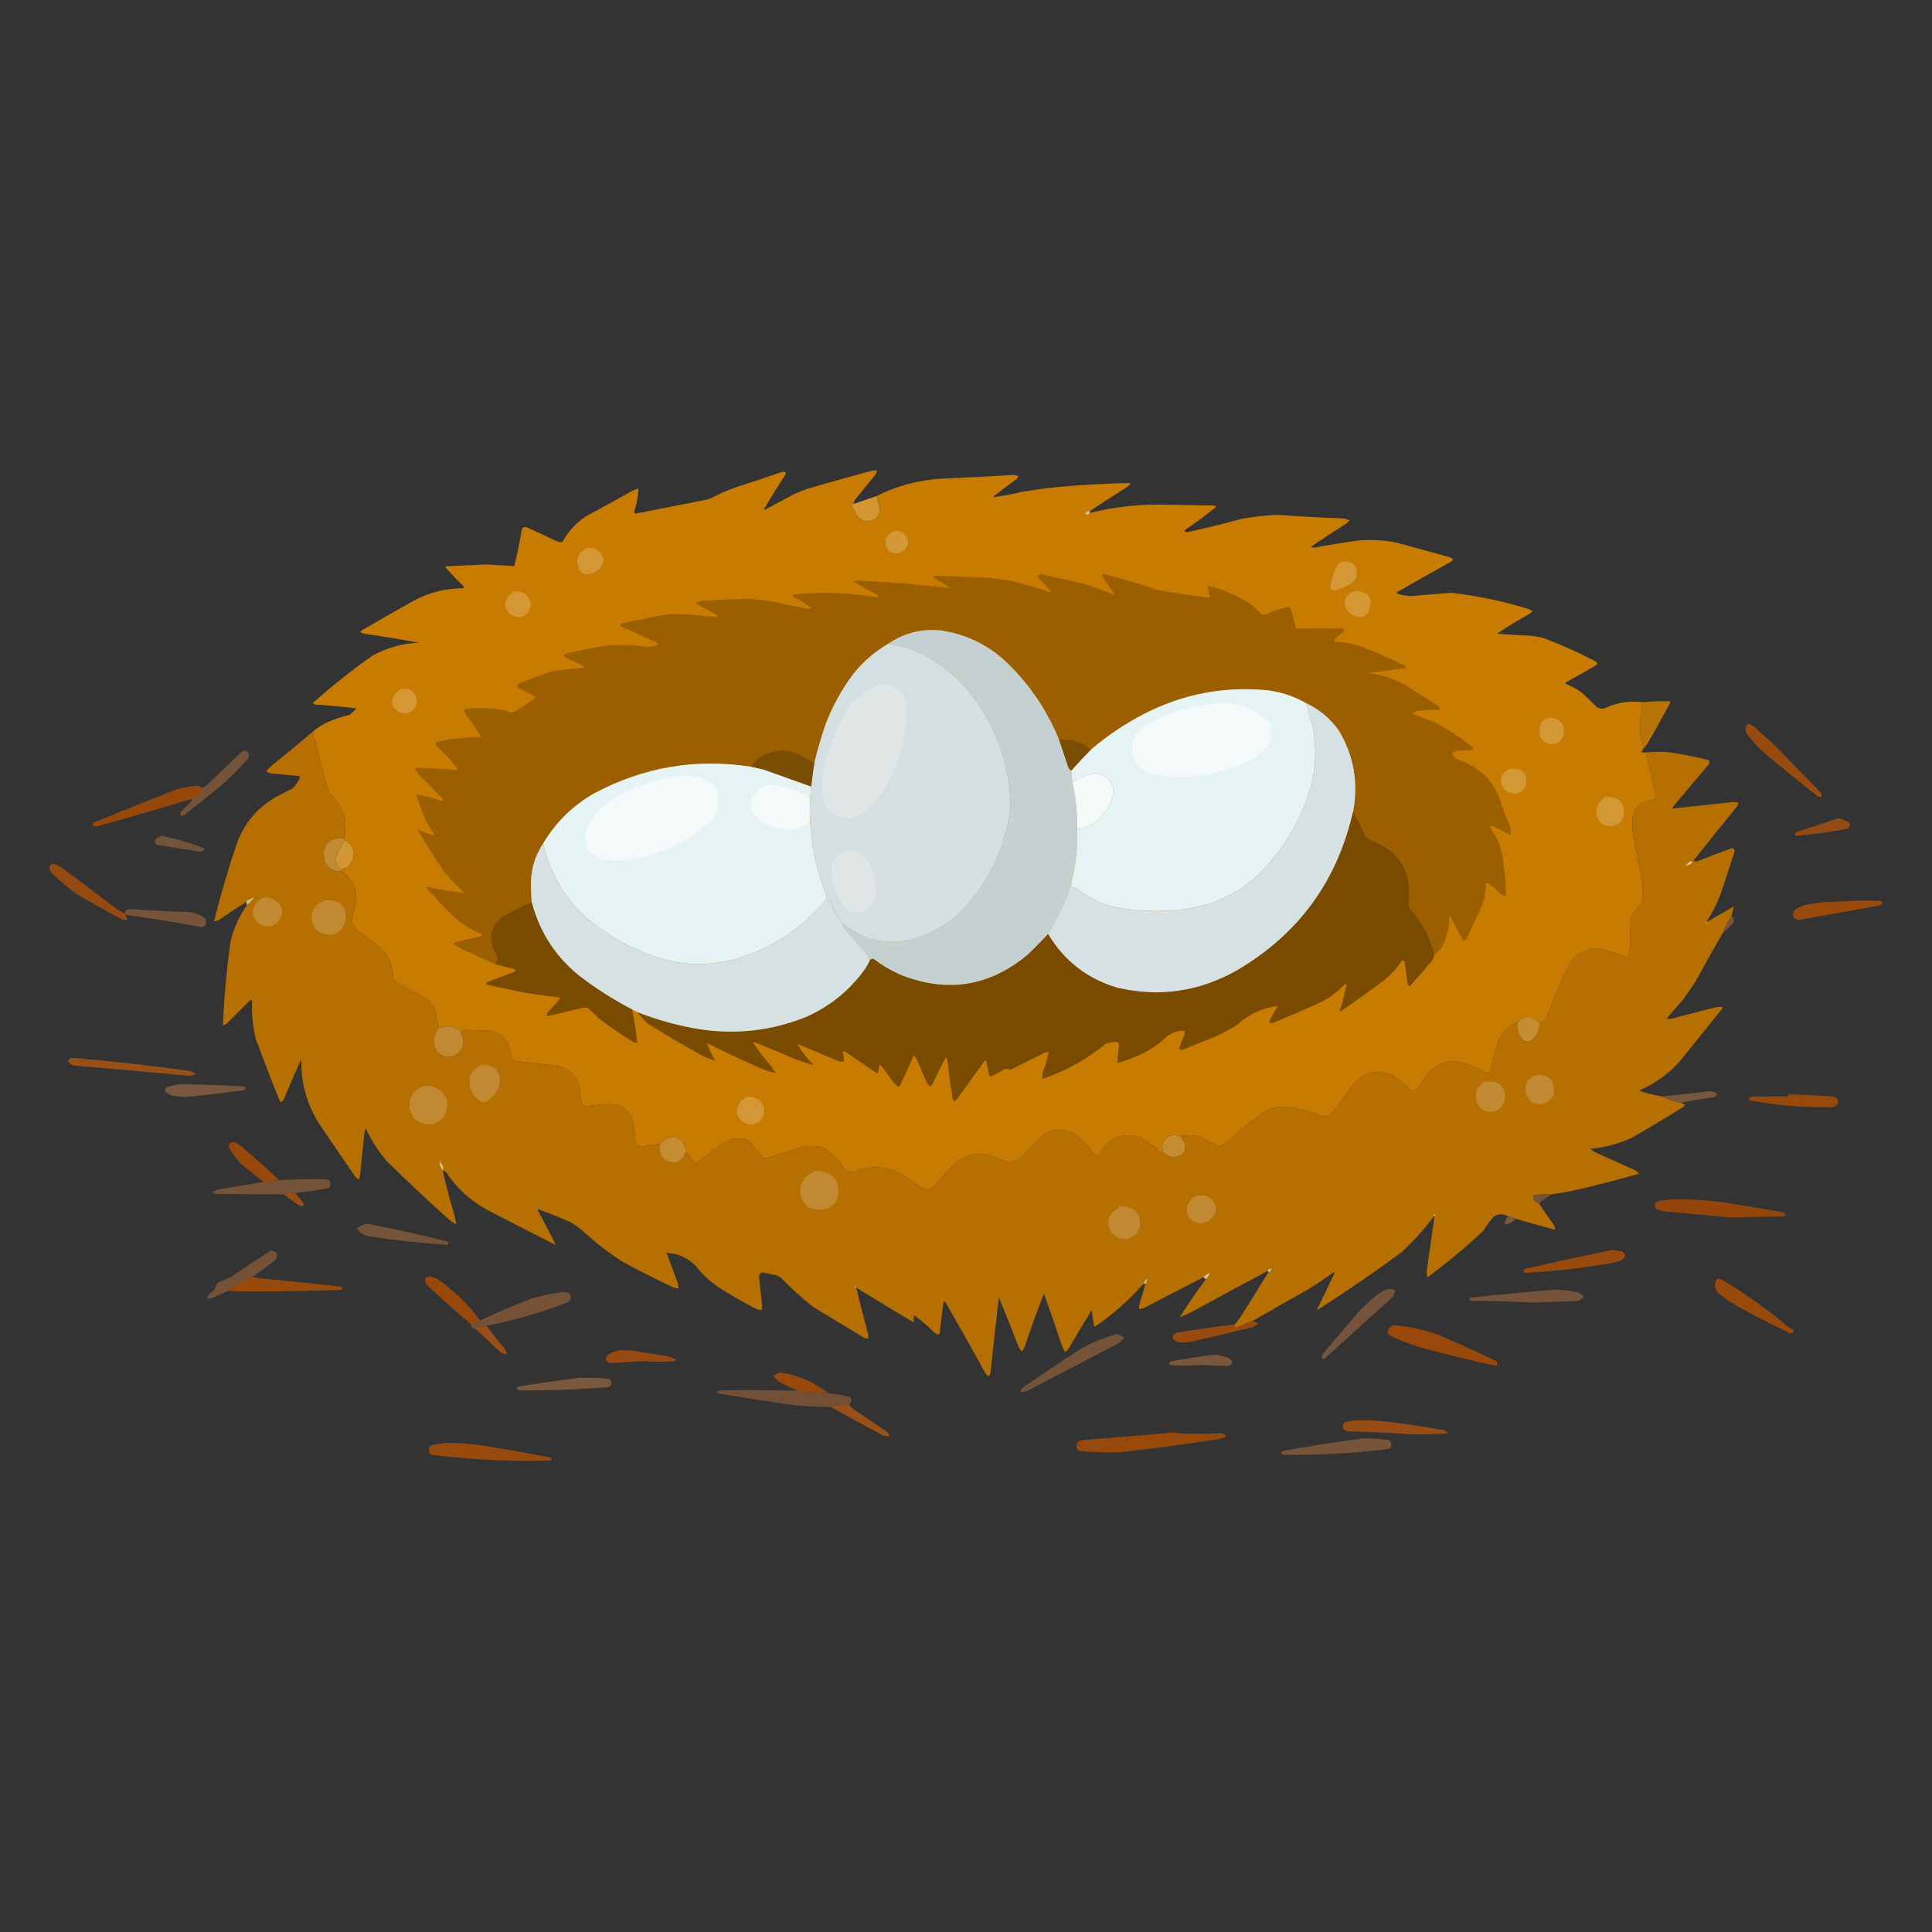 <?xml version="1.0" encoding="UTF-8"?>
<!DOCTYPE svg PUBLIC "-//W3C//DTD SVG 1.1//EN" "http://www.w3.org/Graphics/SVG/1.1/DTD/svg11.dtd">
<svg xmlns="http://www.w3.org/2000/svg" version="1.1" width="3000px" height="3000px" style="shape-rendering:geometricPrecision; text-rendering:geometricPrecision; image-rendering:optimizeQuality; fill-rule:evenodd; clip-rule:evenodd" xmlns:xlink="http://www.w3.org/1999/xlink">
<rect width="100%" height="100%" fill="#333333" stroke="none"/>
<g><path style="opacity:0.998" fill="#c87b01" d="M 1325.5,782.5 C 1324.02,782.238 1322.69,782.571 1321.5,783.5C 1324.99,788.448 1327.82,793.781 1330,799.5C 1339.49,811.701 1350.15,812.701 1362,802.5C 1365.19,797.942 1366.52,792.942 1366,787.5C 1364.06,781.846 1362.23,776.179 1360.5,770.5C 1393.76,753.85 1429.09,744.683 1466.5,743C 1502.36,741.517 1538.19,739.684 1574,737.5C 1576.65,737.621 1579.15,738.288 1581.5,739.5C 1580.47,740.7 1579.64,742.034 1579,743.5C 1566.17,752.679 1553.67,762.179 1541.5,772C 1556.3,770.375 1570.96,767.708 1585.5,764C 1618.93,758.294 1652.6,754.627 1686.5,753C 1708.82,751.451 1731.16,750.451 1753.5,750C 1754.31,750.308 1754.97,750.808 1755.5,751.5C 1753.68,752.815 1752.02,754.315 1750.5,756C 1730.93,768.275 1711.6,780.775 1692.5,793.5C 1689.01,793.245 1686.34,794.578 1684.5,797.5C 1687.41,800.115 1690.08,799.782 1692.5,796.5C 1727.77,787.673 1763.61,783.34 1800,783.5C 1828.5,784.109 1857,784.609 1885.5,785C 1886.67,785.419 1887.67,786.085 1888.5,787C 1873.4,799.437 1857.73,811.104 1841.5,822C 1838.57,824.376 1838.91,825.876 1842.5,826.5C 1870.73,820.589 1898.73,813.756 1926.5,806C 1945.82,802.224 1965.32,800.057 1985,799.5C 2018.13,801.909 2051.3,803.742 2084.5,805C 2088.38,805.257 2092.04,806.257 2095.5,808C 2093.83,809.667 2092.17,811.333 2090.5,813C 2072,824.751 2053.66,836.751 2035.5,849C 2037.1,849.273 2038.6,849.773 2040,850.5C 2063.7,846.079 2087.53,842.245 2111.5,839C 2129.97,837.749 2148.3,838.749 2166.5,842C 2194.5,849.667 2222.5,857.333 2250.5,865C 2252.84,865.837 2254.84,867.171 2256.5,869C 2255.5,870 2254.5,871 2253.5,872C 2225,887.747 2196.67,903.747 2168.5,920C 2169.17,920.667 2169.83,921.333 2170.5,922C 2177.61,924.443 2184.95,925.61 2192.5,925.5C 2212.65,923.668 2232.82,922.002 2253,920.5C 2294.28,925.157 2334.78,933.657 2374.5,946C 2376.33,946.748 2378,947.748 2379.5,949C 2378.17,950.333 2376.83,951.667 2375.5,953C 2358,962.58 2341,972.913 2324.5,984C 2341.12,985.298 2357.79,986.298 2374.5,987C 2382.3,987.578 2389.97,988.911 2397.5,991C 2424.91,1001.37 2451.57,1013.37 2477.5,1027C 2481.12,1029.55 2480.78,1031.88 2476.5,1034C 2462.09,1042.73 2447.42,1051.07 2432.5,1059C 2431.64,1059.69 2430.98,1060.52 2430.5,1061.5C 2439.41,1064.95 2447.74,1069.45 2455.5,1075C 2463.8,1082.3 2471.8,1089.97 2479.5,1098C 2483.22,1100.3 2487.22,1100.97 2491.5,1100C 2510.34,1090.89 2530.01,1087.73 2550.5,1090.5C 2548.42,1102.75 2547.08,1115.08 2546.5,1127.5C 2546.67,1131.5 2546.83,1135.5 2547,1139.5C 2549.29,1147.15 2550.79,1154.82 2551.5,1162.5C 2550.64,1164.39 2549.64,1166.22 2548.5,1168C 2550.81,1168.5 2553.14,1168.66 2555.5,1168.5C 2560.89,1190.56 2565.89,1212.72 2570.5,1235C 2570.7,1237.35 2570.03,1239.35 2568.5,1241C 2560.19,1242.44 2552.52,1245.44 2545.5,1250C 2539.76,1255.65 2536.26,1262.49 2535,1270.5C 2534.39,1279.53 2534.73,1288.53 2536,1297.5C 2540.08,1319.21 2544.41,1340.88 2549,1362.5C 2551.28,1374.82 2551.61,1387.16 2550,1399.5C 2549,1401.5 2548,1403.5 2547,1405.5C 2539.54,1411.62 2534.54,1419.28 2532,1428.5C 2531.67,1443.5 2531.33,1458.5 2531,1473.5C 2530.12,1476.79 2529.45,1480.12 2529,1483.5C 2527.19,1485.4 2525.03,1485.9 2522.5,1485C 2507.83,1479.04 2492.66,1474.87 2477,1472.5C 2458.39,1473.97 2444.73,1482.97 2436,1499.5C 2422.64,1526.59 2410.64,1554.26 2400,1582.5C 2397.86,1586.15 2394.69,1587.82 2390.5,1587.5C 2386.03,1584.43 2381.36,1581.59 2376.5,1579C 2373.17,1578.33 2369.83,1578.33 2366.5,1579C 2363,1581.67 2359.67,1584.5 2356.5,1587.5C 2341.07,1593.77 2330.57,1604.77 2325,1620.5C 2321.2,1633.38 2317.86,1646.38 2315,1659.5C 2314.15,1665.72 2310.98,1667.55 2305.5,1665C 2290.08,1655.19 2273.25,1649.36 2255,1647.5C 2242.87,1648.32 2232.37,1652.82 2223.5,1661C 2214.85,1669.98 2207.35,1679.81 2201,1690.5C 2197.04,1694.32 2192.88,1694.49 2188.5,1691C 2180.7,1682.86 2172.03,1675.86 2162.5,1670C 2139.38,1660.09 2119.21,1664.26 2102,1682.5C 2091.33,1697.17 2080.67,1711.83 2070,1726.5C 2065.44,1733.08 2059.27,1735.24 2051.5,1733C 2030.86,1723.42 2009.19,1718.76 1986.5,1719C 1978.39,1719.89 1970.73,1722.22 1963.5,1726C 1943.3,1740.53 1923.96,1756.2 1905.5,1773C 1900.78,1777.86 1895.11,1779.53 1888.5,1778C 1879.23,1772.53 1869.56,1767.87 1859.5,1764C 1850.47,1762.11 1841.47,1762.28 1832.5,1764.5C 1819.46,1759.68 1810.3,1763.68 1805,1776.5C 1804.42,1780.95 1804.92,1785.29 1806.5,1789.5C 1804.47,1789.66 1802.47,1789.5 1800.5,1789C 1789.53,1776.02 1775.86,1767.35 1759.5,1763C 1735.62,1761.03 1718.45,1770.86 1708,1792.5C 1705.72,1794.98 1703.22,1795.15 1700.5,1793C 1691.54,1781.7 1681.54,1771.37 1670.5,1762C 1653.47,1752.03 1636.47,1752.03 1619.5,1762C 1608.17,1774 1596.83,1786 1585.5,1798C 1578.26,1803.05 1570.26,1804.72 1561.5,1803C 1550.58,1799.04 1539.58,1795.37 1528.5,1792C 1511.86,1790.49 1497.19,1795.16 1484.5,1806C 1472.1,1817.73 1460.44,1830.06 1449.5,1843C 1446.73,1845.05 1443.73,1846.55 1440.5,1847.5C 1436.63,1846.57 1432.96,1845.07 1429.5,1843C 1419.17,1836 1408.83,1829 1398.5,1822C 1375.33,1810.48 1351.67,1809.48 1327.5,1819C 1320.99,1820.76 1315.49,1819.26 1311,1814.5C 1303.17,1801.33 1292.67,1790.83 1279.5,1783C 1269.03,1779.26 1258.37,1778.6 1247.5,1781C 1228.12,1786.24 1208.96,1792.07 1190,1798.5C 1187.68,1798.09 1185.51,1797.26 1183.5,1796C 1177.17,1788.33 1170.83,1780.67 1164.5,1773C 1159.52,1769.06 1153.86,1767.23 1147.5,1767.5C 1140.96,1767.59 1134.63,1768.76 1128.5,1771C 1114.81,1780.51 1101.48,1790.51 1088.5,1801C 1086,1802.75 1083.33,1804.25 1080.5,1805.5C 1079.5,1805 1078.5,1804.5 1077.5,1804C 1074.04,1798.38 1069.71,1793.54 1064.5,1789.5C 1065.2,1778.06 1060.2,1770.23 1049.5,1766C 1046.17,1765.33 1042.83,1765.33 1039.5,1766C 1034.4,1768.61 1029.74,1771.77 1025.5,1775.5C 1015.83,1777.07 1006.17,1778.74 996.5,1780.5C 991.489,1780.65 988.322,1778.32 987,1773.5C 985.827,1764.88 985.161,1756.22 985,1747.5C 979.86,1724.44 965.527,1713.44 942,1714.5C 932.132,1715.12 922.299,1716.12 912.5,1717.5C 907.812,1718.54 904.645,1716.87 903,1712.5C 901.936,1705.54 901.269,1698.54 901,1691.5C 896.829,1671.33 884.663,1659.16 864.5,1655C 842.155,1652.39 819.822,1649.73 797.5,1647C 796.584,1646.63 795.75,1646.13 795,1645.5C 794.267,1631.62 789.433,1619.45 780.5,1609C 772.779,1603.43 764.112,1600.43 754.5,1600C 741.171,1599.5 727.837,1599.33 714.5,1599.5C 703.975,1592.87 692.975,1591.87 681.5,1596.5C 679.032,1588.82 677.532,1580.82 677,1572.5C 673.489,1561.32 666.656,1552.82 656.5,1547C 642.99,1539.74 629.323,1532.74 615.5,1526C 613.291,1524.13 611.458,1521.96 610,1519.5C 610.974,1499.96 604.141,1483.79 589.5,1471C 578.167,1462.33 566.833,1453.67 555.5,1445C 549.719,1440.6 546.719,1434.77 546.5,1427.5C 548.504,1419.15 550.671,1410.82 553,1402.5C 555.056,1384 549.222,1368.5 535.5,1356C 533.612,1354.61 531.612,1353.44 529.5,1352.5C 529.5,1351.5 529.5,1350.5 529.5,1349.5C 538.884,1347.95 545.05,1342.62 548,1333.5C 551.512,1319.87 547.012,1310.2 534.5,1304.5C 534.5,1303.5 534.5,1302.5 534.5,1301.5C 540.514,1274.04 533.014,1251.04 512,1232.5C 511,1230.5 510,1228.5 509,1226.5C 501.448,1196.29 493.615,1166.29 485.5,1136.5C 492.584,1130.11 500.584,1124.95 509.5,1121C 520.221,1116.47 531.221,1112.81 542.5,1110C 546.466,1107.04 550.133,1103.7 553.5,1100C 532.243,1097.34 510.91,1095.34 489.5,1094C 488.167,1093.33 486.833,1092.67 485.5,1092C 515.011,1065.49 546.011,1040.83 578.5,1018C 600.915,1005.73 624.915,999.062 650.5,998C 622.291,992.799 593.958,988.132 565.5,984C 563.369,983.457 561.369,982.624 559.5,981.5C 559.977,980.522 560.643,979.689 561.5,979C 587.004,964.08 612.671,949.414 638.5,935C 663.763,920.483 690.93,913.316 720,913.5C 720.315,912.092 719.982,910.759 719,909.5C 709.285,900.287 700.119,890.62 691.5,880.5C 691.833,880.167 692.167,879.833 692.5,879.5C 713.125,878.302 733.792,877.302 754.5,876.5C 769.211,877.099 783.877,877.932 798.5,879C 803.08,860.773 806.913,842.273 810,823.5C 811.077,818.885 813.91,817.385 818.5,819C 832.953,825.393 847.287,832.06 861.5,839C 864.742,840.639 868.076,841.639 871.5,842C 872.416,841.626 873.25,841.126 874,840.5C 882.69,824.808 894.524,811.975 909.5,802C 932.661,789.587 955.661,776.92 978.5,764C 982.635,761.597 986.968,759.763 991.5,758.5C 990.905,770.976 988.572,783.142 984.5,795C 984.734,796.732 985.734,797.566 987.5,797.5C 1025.52,790.107 1063.52,782.607 1101.5,775C 1115.33,767.501 1129.67,761.168 1144.5,756C 1167.64,748.732 1190.64,741.066 1213.5,733C 1220.61,731.437 1222.11,733.604 1218,739.5C 1207,756.165 1196.5,773.165 1186.5,790.5C 1187,790.833 1187.5,791.167 1188,791.5C 1202.47,783.717 1216.97,775.883 1231.5,768C 1238.75,764.805 1246.09,761.805 1253.5,759C 1286.74,749.357 1320.07,740.023 1353.5,731C 1356.15,730.503 1358.81,730.336 1361.5,730.5C 1361.24,733.016 1360.41,735.35 1359,737.5C 1348.67,750.167 1338.33,762.833 1328,775.5C 1326.59,777.65 1325.76,779.984 1325.5,782.5 Z"/></g>
<g><path style="opacity:0.99" fill="#d49735" d="M 1360.5,770.5 C 1362.23,776.179 1364.06,781.846 1366,787.5C 1366.52,792.942 1365.19,797.942 1362,802.5C 1350.15,812.701 1339.49,811.701 1330,799.5C 1327.82,793.781 1324.99,788.448 1321.5,783.5C 1322.69,782.571 1324.02,782.238 1325.5,782.5C 1337.17,778.498 1348.84,774.498 1360.5,770.5 Z"/></g>
<g><path style="opacity:1" fill="#dcbc89" d="M 1692.5,793.5 C 1692.5,794.5 1692.5,795.5 1692.5,796.5C 1690.08,799.782 1687.41,800.115 1684.5,797.5C 1686.34,794.578 1689.01,793.245 1692.5,793.5 Z"/></g>
<g><path style="opacity:0.997" fill="#d39735" d="M 1388.5,824.5 C 1402.69,823.867 1409.86,830.533 1410,844.5C 1404.47,858.081 1394.97,862.248 1381.5,857C 1370.49,843.278 1372.82,832.445 1388.5,824.5 Z"/></g>
<g><path style="opacity:0.997" fill="#d39735" d="M 912.5,850.5 C 926.138,850.308 934.472,856.808 937.5,870C 933.961,882.861 925.461,890.027 912,891.5C 906.847,891.784 902.847,889.784 900,885.5C 892.663,869.323 896.83,857.657 912.5,850.5 Z"/></g>
<g><path style="opacity:0.998" fill="#d39735" d="M 2086.5,871.5 C 2104.03,872.531 2110.2,881.531 2105,898.5C 2103.21,901.295 2101.04,903.795 2098.5,906C 2091.4,909.881 2084.07,913.215 2076.5,916C 2067.49,917.987 2064.32,914.487 2067,905.5C 2068.92,895.076 2072.42,885.243 2077.5,876C 2080.32,873.921 2083.32,872.421 2086.5,871.5 Z"/></g>
<g><path style="opacity:1" fill="#9b5f00" d="M 2227.5,1482.5 C 2220.66,1455.15 2207.83,1431.15 2189,1410.5C 2187.99,1407.42 2187.49,1404.26 2187.5,1401C 2192.93,1353.83 2173.59,1321.83 2129.5,1305C 2126.06,1302.86 2122.89,1300.36 2120,1297.5C 2114.8,1285.43 2108.8,1273.76 2102,1262.5C 2101.51,1261.21 2101.34,1259.87 2101.5,1258.5C 2109.4,1214.22 2101.9,1172.89 2079,1134.5C 2065.6,1115.59 2048.43,1101.26 2027.5,1091.5C 2009.52,1081.34 1990.19,1074.84 1969.5,1072C 1901.2,1065.16 1836.54,1077.49 1775.5,1109C 1746.36,1124.22 1719.36,1142.38 1694.5,1163.5C 1679.9,1152.01 1663.23,1147.01 1644.5,1148.5C 1625.29,1101.56 1597.29,1060.72 1560.5,1026C 1532.36,1000.43 1499.36,984.765 1461.5,979C 1431.5,975.832 1404.17,982.666 1379.5,999.5C 1358.47,1011.69 1340.3,1027.35 1325,1046.5C 1307.06,1070.38 1292.72,1096.38 1282,1124.5C 1275.23,1144.25 1269.4,1164.25 1264.5,1184.5C 1253.42,1177.63 1241.75,1171.79 1229.5,1167C 1208,1162.29 1189,1167.13 1172.5,1181.5C 1169.74,1184.25 1167.4,1187.25 1165.5,1190.5C 1079.82,1177.34 998.821,1191.17 922.5,1232C 889.386,1250.95 863.052,1276.78 843.5,1309.5C 830.014,1329.82 823.681,1352.32 824.5,1377C 824.672,1384.85 825.006,1392.68 825.5,1400.5C 808.804,1407.35 792.804,1415.51 777.5,1425C 763.424,1437.8 759.257,1453.3 765,1471.5C 768.206,1477.07 770.706,1482.91 772.5,1489C 772.218,1492.44 770.552,1494.94 767.5,1496.5C 746.583,1487.38 725.917,1477.71 705.5,1467.5C 704.067,1465.19 704.734,1463.69 707.5,1463C 720.167,1460 732.833,1457 745.5,1454C 747.286,1453.8 748.619,1452.97 749.5,1451.5C 734.574,1445.37 720.908,1437.21 708.5,1427C 692.105,1411.27 676.438,1394.94 661.5,1378C 664.167,1377.33 666.833,1377.33 669.5,1378C 686.733,1381.91 704.066,1384.91 721.5,1387C 711.024,1376.96 700.857,1366.46 691,1355.5C 675.595,1333.32 661.262,1310.65 648,1287.5C 656.242,1291.52 664.742,1294.86 673.5,1297.5C 673.657,1296.13 673.49,1294.79 673,1293.5C 666.718,1285.27 661.718,1276.27 658,1266.5C 653.651,1255.62 649.817,1244.62 646.5,1233.5C 659.669,1236.04 672.669,1239.38 685.5,1243.5C 686.737,1243.44 687.737,1242.94 688.5,1242C 676.03,1228.53 663.196,1215.36 650,1202.5C 648.333,1200.17 646.667,1197.83 645,1195.5C 644.316,1194.22 644.483,1193.05 645.5,1192C 666.519,1192.57 687.519,1193.73 708.5,1195.5C 709.5,1195.17 710.5,1194.83 711.5,1194.5C 701.251,1181.75 690.085,1169.75 678,1158.5C 676.459,1156.52 675.959,1154.52 676.5,1152.5C 699.86,1146.79 723.526,1144.12 747.5,1144.5C 739.615,1131.78 731.115,1119.44 722,1107.5C 720.418,1105.38 720.251,1103.21 721.5,1101C 742.303,1098.35 762.97,1099.02 783.5,1103C 786.876,1104.07 790.21,1105.24 793.5,1106.5C 795.942,1105.96 798.275,1105.13 800.5,1104C 811.599,1097.39 822.265,1090.22 832.5,1082.5C 823.41,1077.4 814.077,1072.57 804.5,1068C 802.078,1065.89 802.078,1063.89 804.5,1062C 822.462,1054.35 840.795,1047.68 859.5,1042C 875.497,1039.84 891.497,1038 907.5,1036.5C 907.023,1035.52 906.357,1034.69 905.5,1034C 896.167,1029.67 886.833,1025.33 877.5,1021C 874.871,1018.21 875.538,1016.21 879.5,1015C 901.558,1009.24 923.891,1004.9 946.5,1002C 966.255,1000.9 985.922,1001.73 1005.5,1004.5C 1009.88,1004.38 1014.21,1003.88 1018.5,1003C 1019.5,1002 1020.5,1001 1021.5,1000C 1020.5,999 1019.5,998 1018.5,997C 1000.67,988.612 982.667,980.612 964.5,973C 962.987,970.546 963.654,968.879 966.5,968C 989.377,962.691 1012.38,958.025 1035.5,954C 1047.83,953.333 1060.17,953.333 1072.5,954C 1086.15,955.851 1099.82,957.184 1113.5,958C 1114.06,956.434 1113.39,955.101 1111.5,954C 1100.51,948.507 1089.84,942.507 1079.5,936C 1083.6,934.266 1087.93,933.266 1092.5,933C 1116.81,931.159 1141.14,930.159 1165.5,930C 1178.57,931.105 1191.57,932.772 1204.5,935C 1221.44,938.821 1238.44,942.321 1255.5,945.5C 1256.83,945.167 1258.17,944.833 1259.5,944.5C 1259.33,944.167 1259.17,943.833 1259,943.5C 1250.59,937.374 1241.75,931.874 1232.5,927C 1229.58,924.929 1229.92,923.595 1233.5,923C 1276.04,918.586 1318.38,920.086 1360.5,927.5C 1364.21,927.27 1364.88,926.103 1362.5,924C 1350.25,917.293 1338.09,910.46 1326,903.5C 1325.83,903.167 1325.67,902.833 1325.5,902.5C 1328.67,902.167 1331.83,901.833 1335,901.5C 1381.69,904.014 1428.19,907.848 1474.5,913C 1467.14,906.986 1459.14,901.986 1450.5,898C 1449.07,896.286 1449.41,894.953 1451.5,894C 1477.5,894.6 1503.5,895.6 1529.5,897C 1544.63,898.022 1559.63,900.022 1574.5,903C 1593.41,907.804 1612.07,913.304 1630.5,919.5C 1631.17,919.333 1631.83,919.167 1632.5,919C 1627.03,912.531 1621.2,906.364 1615,900.5C 1613.01,898.182 1611.84,895.516 1611.5,892.5C 1613.2,892.38 1614.87,892.046 1616.5,891.5C 1638.18,896.269 1659.85,901.102 1681.5,906C 1697.83,911.005 1713.83,916.838 1729.5,923.5C 1729.83,923.333 1730.17,923.167 1730.5,923C 1724.03,913.03 1717.36,903.197 1710.5,893.5C 1711.56,892.304 1712.89,891.637 1714.5,891.5C 1742.5,898.557 1770.17,906.724 1797.5,916C 1824.09,920.878 1850.76,924.878 1877.5,928C 1878.06,927.275 1878.39,926.442 1878.5,925.5C 1876.85,920.285 1875.85,914.951 1875.5,909.5C 1900.44,915.306 1923.44,925.473 1944.5,940C 1949.2,945.034 1954.2,949.7 1959.5,954C 1961.5,954.667 1963.5,954.667 1965.5,954C 1977.21,948.765 1989.21,944.765 2001.5,942C 2004.28,945.315 2006.11,949.149 2007,953.5C 2008.46,961.131 2010.29,968.631 2012.5,976C 2037.16,975.654 2061.83,975.654 2086.5,976C 2087.67,977.868 2087.51,979.702 2086,981.5C 2081.38,984.45 2077.05,987.784 2073,991.5C 2071.99,993.025 2071.49,994.692 2071.5,996.5C 2086.2,996.788 2100.54,999.288 2114.5,1004C 2135.4,1012.45 2156.07,1021.45 2176.5,1031C 2179.36,1031.93 2181.69,1033.6 2183.5,1036C 2182.38,1037.04 2181.04,1037.71 2179.5,1038C 2161.5,1040.33 2143.5,1042.67 2125.5,1045C 2145.09,1047.42 2164.76,1054.09 2184.5,1065C 2200,1075.25 2215.66,1085.25 2231.5,1095C 2233.54,1096.71 2235.21,1098.71 2236.5,1101C 2235.83,1101.33 2235.17,1101.67 2234.5,1102C 2222.8,1102.23 2211.14,1102.9 2199.5,1104C 2197.33,1105.59 2195,1106.92 2192.5,1108C 2202.86,1112.79 2213.52,1116.79 2224.5,1120C 2246.78,1131.38 2267.61,1144.88 2287,1160.5C 2287.87,1162.89 2287.03,1164.39 2284.5,1165C 2276.83,1165.33 2269.17,1165.67 2261.5,1166C 2259,1167.08 2256.67,1168.41 2254.5,1170C 2256.5,1172.67 2258.5,1175.33 2260.5,1178C 2280.04,1184.34 2296.88,1194.84 2311,1209.5C 2317.34,1217.5 2322.67,1226.16 2327,1235.5C 2331.21,1249.47 2336.21,1263.14 2342,1276.5C 2345.11,1282.92 2346.28,1289.59 2345.5,1296.5C 2337.17,1292.33 2328.83,1288.17 2320.5,1284C 2318.26,1283.02 2315.93,1282.52 2313.5,1282.5C 2314.93,1287.34 2317.43,1291.67 2321,1295.5C 2326.24,1304.57 2329.91,1314.23 2332,1324.5C 2336.15,1346.71 2338.32,1369.04 2338.5,1391.5C 2335.48,1391.16 2332.82,1389.99 2330.5,1388C 2324.46,1382.29 2318.13,1376.96 2311.5,1372C 2310.17,1371.33 2308.83,1371.33 2307.5,1372C 2307.12,1384.11 2304.95,1395.94 2301,1407.5C 2292.67,1424.83 2284.33,1442.17 2276,1459.5C 2273.46,1460.88 2271.46,1460.21 2270,1457.5C 2264.08,1446.66 2258.41,1435.66 2253,1424.5C 2252.31,1423.64 2251.48,1422.98 2250.5,1422.5C 2250.84,1440.32 2246.67,1456.99 2238,1472.5C 2234.66,1476.01 2231.16,1479.34 2227.5,1482.5 Z"/></g>
<g><path style="opacity:0.997" fill="#d39735" d="M 799.5,918.5 C 811.831,917.418 819.997,922.751 824,934.5C 825.247,946.494 820.081,954.327 808.5,958C 797.38,958.682 789.547,953.849 785,943.5C 783.373,931.318 788.206,922.985 799.5,918.5 Z"/></g>
<g><path style="opacity:0.997" fill="#d39735" d="M 2103.5,917.5 C 2126.16,918.336 2133.33,929.336 2125,950.5C 2117.21,959.548 2108.38,960.715 2098.5,954C 2093.42,950.263 2089.92,945.43 2088,939.5C 2087.53,928.08 2092.7,920.746 2103.5,917.5 Z"/></g>
<g><path style="opacity:0.999" fill="#c5d0d0" d="M 1644.5,1148.5 C 1649.42,1162.77 1654.26,1177.1 1659,1191.5C 1660,1193.66 1661.5,1195.33 1663.5,1196.5C 1664.02,1202.85 1664.69,1209.19 1665.5,1215.5C 1670.6,1239.22 1672.93,1263.22 1672.5,1287.5C 1673.63,1315.64 1670.63,1343.3 1663.5,1370.5C 1660.81,1381.4 1656.97,1392.07 1652,1402.5C 1644.6,1418.96 1636.44,1434.96 1627.5,1450.5C 1617.4,1461.1 1607.06,1471.6 1596.5,1482C 1536.24,1532.47 1469.58,1542.8 1396.5,1513C 1382.17,1506.51 1368.84,1498.51 1356.5,1489C 1353.92,1488.46 1351.92,1489.29 1350.5,1491.5C 1349.04,1487.18 1346.87,1483.18 1344,1479.5C 1333.04,1466.2 1321.71,1453.2 1310,1440.5C 1308.88,1438.59 1308.04,1436.59 1307.5,1434.5C 1318.96,1442.07 1330.96,1448.9 1343.5,1455C 1364.99,1462.94 1386.99,1464.6 1409.5,1460C 1450.6,1450.21 1484.1,1428.71 1510,1395.5C 1543.13,1353.55 1562.79,1305.89 1569,1252.5C 1567.91,1183.34 1545.24,1122.34 1501,1069.5C 1477.88,1042.69 1450.04,1022.53 1417.5,1009C 1405.06,1004.89 1392.39,1001.72 1379.5,999.5C 1404.17,982.666 1431.5,975.832 1461.5,979C 1499.36,984.765 1532.36,1000.43 1560.5,1026C 1597.29,1060.72 1625.29,1101.56 1644.5,1148.5 Z"/></g>
<g><path style="opacity:1" fill="#d4dfe1" d="M 1379.5,999.5 C 1392.39,1001.72 1405.06,1004.89 1417.5,1009C 1450.04,1022.53 1477.88,1042.69 1501,1069.5C 1545.24,1122.34 1567.91,1183.34 1569,1252.5C 1562.79,1305.89 1543.13,1353.55 1510,1395.5C 1484.1,1428.71 1450.6,1450.21 1409.5,1460C 1386.99,1464.6 1364.99,1462.94 1343.5,1455C 1330.96,1448.9 1318.96,1442.07 1307.5,1434.5C 1300.69,1424.54 1295.19,1413.87 1291,1402.5C 1288.66,1399.99 1286.16,1397.66 1283.5,1395.5C 1283.66,1393.8 1283.49,1392.13 1283,1390.5C 1261.49,1336.05 1253.66,1279.72 1259.5,1221.5C 1260.95,1209.14 1262.61,1196.8 1264.5,1184.5C 1269.4,1164.25 1275.23,1144.25 1282,1124.5C 1292.72,1096.38 1307.06,1070.38 1325,1046.5C 1340.3,1027.35 1358.47,1011.69 1379.5,999.5 Z"/></g>
<g><path style="opacity:1" fill="#e0e5e6" d="M 1367.5,1062.5 C 1387.3,1061.8 1400.47,1070.8 1407,1089.5C 1409.41,1135.63 1399.41,1178.96 1377,1219.5C 1368.73,1233.45 1358.56,1245.95 1346.5,1257C 1329.43,1272.93 1311.1,1274.59 1291.5,1262C 1283.28,1254.69 1278.44,1245.52 1277,1234.5C 1275.18,1215.5 1276.84,1196.83 1282,1178.5C 1291.16,1150.69 1302.82,1124.02 1317,1098.5C 1330.81,1082.18 1347.65,1070.18 1367.5,1062.5 Z"/></g>
<g><path style="opacity:0.998" fill="#d39735" d="M 623.5,1069.5 C 638.225,1068.19 646.225,1074.85 647.5,1089.5C 645.161,1103.68 636.828,1109.52 622.5,1107C 606.788,1099.34 604.455,1088.67 615.5,1075C 618.07,1072.91 620.737,1071.08 623.5,1069.5 Z"/></g>
<g><path style="opacity:1" fill="#e6f3f4" d="M 2027.5,1091.5 C 2031.49,1102.97 2034.99,1114.64 2038,1126.5C 2045.11,1161.25 2043.44,1195.58 2033,1229.5C 2017.12,1278.8 1990.95,1321.63 1954.5,1358C 1918.92,1390.44 1876.92,1408.78 1828.5,1413C 1796.63,1416.04 1764.96,1414.7 1733.5,1409C 1710.91,1403.87 1690.58,1394.2 1672.5,1380C 1670.04,1378.44 1667.38,1377.44 1664.5,1377C 1663.58,1374.96 1663.24,1372.79 1663.5,1370.5C 1670.63,1343.3 1673.63,1315.64 1672.5,1287.5C 1689.17,1285.41 1702.67,1277.75 1713,1264.5C 1719.84,1255.83 1724.84,1246.16 1728,1235.5C 1730.68,1221.02 1725.51,1210.52 1712.5,1204C 1708.14,1202.28 1703.64,1201.12 1699,1200.5C 1686.82,1203.28 1675.65,1208.28 1665.5,1215.5C 1664.69,1209.19 1664.02,1202.85 1663.5,1196.5C 1673.47,1185.2 1683.8,1174.2 1694.5,1163.5C 1719.36,1142.38 1746.36,1124.22 1775.5,1109C 1836.54,1077.49 1901.2,1065.16 1969.5,1072C 1990.19,1074.84 2009.52,1081.34 2027.5,1091.5 Z"/></g>
<g><path style="opacity:0.987" fill="#b97507" d="M 2551.5,1162.5 C 2550.79,1154.82 2549.29,1147.15 2547,1139.5C 2546.83,1135.5 2546.67,1131.5 2546.5,1127.5C 2547.08,1115.08 2548.42,1102.75 2550.5,1090.5C 2564.41,1088.94 2578.41,1088.44 2592.5,1089C 2593.06,1089.72 2593.39,1090.56 2593.5,1091.5C 2582.6,1111.62 2571.44,1131.62 2560,1151.5C 2557.69,1155.64 2554.85,1159.3 2551.5,1162.5 Z"/></g>
<g><path style="opacity:0.999" fill="#d5e1e3" d="M 2027.5,1091.5 C 2048.43,1101.26 2065.6,1115.59 2079,1134.5C 2101.9,1172.89 2109.4,1214.22 2101.5,1258.5C 2077.13,1367.68 2016.8,1450.51 1920.5,1507C 1862.32,1539.84 1800.65,1548.84 1735.5,1534C 1688.49,1520.13 1652.49,1492.3 1627.5,1450.5C 1636.44,1434.96 1644.6,1418.96 1652,1402.5C 1656.97,1392.07 1660.81,1381.4 1663.5,1370.5C 1663.24,1372.79 1663.58,1374.96 1664.5,1377C 1667.38,1377.44 1670.04,1378.44 1672.5,1380C 1690.58,1394.2 1710.91,1403.87 1733.5,1409C 1764.96,1414.7 1796.63,1416.04 1828.5,1413C 1876.92,1408.78 1918.92,1390.44 1954.5,1358C 1990.95,1321.63 2017.12,1278.8 2033,1229.5C 2043.44,1195.58 2045.11,1161.25 2038,1126.5C 2034.99,1114.64 2031.49,1102.97 2027.5,1091.5 Z"/></g>
<g><path style="opacity:1" fill="#f4f9fa" d="M 1884.5,1092.5 C 1917.57,1088.55 1946.07,1097.88 1970,1120.5C 1978.85,1139 1975.35,1154.83 1959.5,1168C 1945.37,1178.83 1929.7,1186.83 1912.5,1192C 1872.82,1207.23 1832.16,1210.57 1790.5,1202C 1767.35,1194.53 1756.51,1178.69 1758,1154.5C 1761.06,1143.45 1767.22,1134.62 1776.5,1128C 1799.3,1113.61 1823.97,1103.61 1850.5,1098C 1861.93,1095.82 1873.26,1093.99 1884.5,1092.5 Z"/></g>
<g><path style="opacity:0.998" fill="#d39735" d="M 2408.5,1114.5 C 2424.25,1116.62 2430.75,1125.62 2428,1141.5C 2425.18,1151.17 2418.68,1155.84 2408.5,1155.5C 2396.07,1153.83 2390.07,1146.66 2390.5,1134C 2390.83,1122.17 2396.83,1115.67 2408.5,1114.5 Z"/></g>
<g><path style="opacity:0.985" fill="#9a4a0d" d="M 2714.5,1123.5 C 2718.44,1125.14 2722.11,1127.31 2725.5,1130C 2733.9,1138.07 2742.56,1145.73 2751.5,1153C 2776.97,1179.14 2802.47,1205.31 2828,1231.5C 2828.5,1233.47 2828.66,1235.47 2828.5,1237.5C 2825.44,1237.86 2822.77,1237.02 2820.5,1235C 2793.21,1213.38 2766.21,1191.38 2739.5,1169C 2730.26,1160.43 2721.76,1151.27 2714,1141.5C 2709.24,1135.26 2709.4,1129.26 2714.5,1123.5 Z"/></g>
<g><path style="opacity:0.996" fill="#b77101" d="M 485.5,1136.5 C 493.615,1166.29 501.448,1196.29 509,1226.5C 510,1228.5 511,1230.5 512,1232.5C 533.014,1251.04 540.514,1274.04 534.5,1301.5C 509.472,1300.36 499.305,1312.02 504,1336.5C 508.483,1348 516.983,1353.34 529.5,1352.5C 531.612,1353.44 533.612,1354.61 535.5,1356C 549.222,1368.5 555.056,1384 553,1402.5C 550.671,1410.82 548.504,1419.15 546.5,1427.5C 546.719,1434.77 549.719,1440.6 555.5,1445C 566.833,1453.67 578.167,1462.33 589.5,1471C 604.141,1483.79 610.974,1499.96 610,1519.5C 611.458,1521.96 613.291,1524.13 615.5,1526C 629.323,1532.74 642.99,1539.74 656.5,1547C 666.656,1552.82 673.489,1561.32 677,1572.5C 677.532,1580.82 679.032,1588.82 681.5,1596.5C 672.69,1606.79 671.19,1618.12 677,1630.5C 689.936,1644.86 702.936,1644.86 716,1630.5C 719.104,1625.56 720.104,1620.23 719,1614.5C 717.595,1609.45 716.095,1604.45 714.5,1599.5C 727.837,1599.33 741.171,1599.5 754.5,1600C 764.112,1600.43 772.779,1603.43 780.5,1609C 789.433,1619.45 794.267,1631.62 795,1645.5C 795.75,1646.13 796.584,1646.63 797.5,1647C 819.822,1649.73 842.155,1652.39 864.5,1655C 884.663,1659.16 896.829,1671.33 901,1691.5C 901.269,1698.54 901.936,1705.54 903,1712.5C 904.645,1716.87 907.812,1718.54 912.5,1717.5C 922.299,1716.12 932.132,1715.12 942,1714.5C 965.527,1713.44 979.86,1724.44 985,1747.5C 985.161,1756.22 985.827,1764.88 987,1773.5C 988.322,1778.32 991.489,1780.65 996.5,1780.5C 1006.17,1778.74 1015.83,1777.07 1025.5,1775.5C 1021.62,1795.98 1029.95,1805.81 1050.5,1805C 1057.58,1802 1062.25,1796.83 1064.5,1789.5C 1069.71,1793.54 1074.04,1798.38 1077.5,1804C 1078.5,1804.5 1079.5,1805 1080.5,1805.5C 1083.33,1804.25 1086,1802.75 1088.5,1801C 1101.48,1790.51 1114.81,1780.51 1128.5,1771C 1134.63,1768.76 1140.96,1767.59 1147.5,1767.5C 1153.86,1767.23 1159.52,1769.06 1164.5,1773C 1170.83,1780.67 1177.17,1788.33 1183.5,1796C 1185.51,1797.26 1187.68,1798.09 1190,1798.5C 1208.96,1792.07 1228.12,1786.24 1247.5,1781C 1258.37,1778.6 1269.03,1779.26 1279.5,1783C 1292.67,1790.83 1303.17,1801.33 1311,1814.5C 1315.49,1819.26 1320.99,1820.76 1327.5,1819C 1351.67,1809.48 1375.33,1810.48 1398.5,1822C 1408.83,1829 1419.17,1836 1429.5,1843C 1432.96,1845.07 1436.63,1846.57 1440.5,1847.5C 1443.73,1846.55 1446.73,1845.05 1449.5,1843C 1460.44,1830.06 1472.1,1817.73 1484.5,1806C 1497.19,1795.16 1511.86,1790.49 1528.5,1792C 1539.58,1795.37 1550.58,1799.04 1561.5,1803C 1570.26,1804.72 1578.26,1803.05 1585.5,1798C 1596.83,1786 1608.17,1774 1619.5,1762C 1636.47,1752.03 1653.47,1752.03 1670.5,1762C 1681.54,1771.37 1691.54,1781.7 1700.5,1793C 1703.22,1795.15 1705.72,1794.98 1708,1792.5C 1718.45,1770.86 1735.62,1761.03 1759.5,1763C 1775.86,1767.35 1789.53,1776.02 1800.5,1789C 1802.47,1789.5 1804.47,1789.66 1806.5,1789.5C 1815.84,1797.8 1825.84,1798.63 1836.5,1792C 1840.12,1787.44 1841.29,1782.27 1840,1776.5C 1838.1,1772.1 1835.6,1768.1 1832.5,1764.5C 1841.47,1762.28 1850.47,1762.11 1859.5,1764C 1869.56,1767.87 1879.23,1772.53 1888.5,1778C 1895.11,1779.53 1900.78,1777.86 1905.5,1773C 1923.96,1756.2 1943.3,1740.53 1963.5,1726C 1970.73,1722.22 1978.39,1719.89 1986.5,1719C 2009.19,1718.76 2030.86,1723.42 2051.5,1733C 2059.27,1735.24 2065.44,1733.08 2070,1726.5C 2080.67,1711.83 2091.33,1697.17 2102,1682.5C 2119.21,1664.26 2139.38,1660.09 2162.5,1670C 2172.03,1675.86 2180.7,1682.86 2188.5,1691C 2192.88,1694.49 2197.04,1694.32 2201,1690.5C 2207.35,1679.81 2214.85,1669.98 2223.5,1661C 2232.37,1652.82 2242.87,1648.32 2255,1647.5C 2273.25,1649.36 2290.08,1655.19 2305.5,1665C 2310.98,1667.55 2314.15,1665.72 2315,1659.5C 2317.86,1646.38 2321.2,1633.38 2325,1620.5C 2330.57,1604.77 2341.07,1593.77 2356.5,1587.5C 2354.71,1598.88 2358.05,1608.38 2366.5,1616C 2371.34,1618.4 2375.67,1617.74 2379.5,1614C 2387.36,1606.93 2391.02,1598.1 2390.5,1587.5C 2394.69,1587.82 2397.86,1586.15 2400,1582.5C 2410.64,1554.26 2422.64,1526.59 2436,1499.5C 2444.73,1482.97 2458.39,1473.97 2477,1472.5C 2492.66,1474.87 2507.83,1479.04 2522.5,1485C 2525.03,1485.9 2527.19,1485.4 2529,1483.5C 2529.45,1480.12 2530.12,1476.79 2531,1473.5C 2531.33,1458.5 2531.67,1443.5 2532,1428.5C 2534.54,1419.28 2539.54,1411.62 2547,1405.5C 2548,1403.5 2549,1401.5 2550,1399.5C 2551.61,1387.16 2551.28,1374.82 2549,1362.5C 2544.41,1340.88 2540.08,1319.21 2536,1297.5C 2534.73,1288.53 2534.39,1279.53 2535,1270.5C 2536.26,1262.49 2539.76,1255.65 2545.5,1250C 2552.52,1245.44 2560.19,1242.44 2568.5,1241C 2570.03,1239.35 2570.7,1237.35 2570.5,1235C 2565.89,1212.72 2560.89,1190.56 2555.5,1168.5C 2567.09,1167.36 2578.76,1167.19 2590.5,1168C 2611.95,1171.02 2633.12,1175.19 2654,1180.5C 2654.86,1183.55 2654.19,1186.22 2652,1188.5C 2634,1209.83 2616,1231.17 2598,1252.5C 2597.52,1253.45 2597.35,1254.45 2597.5,1255.5C 2626.81,1252.23 2656.14,1249.06 2685.5,1246C 2690.2,1245.17 2694.87,1245.34 2699.5,1246.5C 2698.76,1248.54 2697.93,1250.54 2697,1252.5C 2674.31,1280.36 2651.81,1308.36 2629.5,1336.5C 2631.76,1337.65 2634.1,1337.81 2636.5,1337C 2653.09,1330.47 2669.76,1324.14 2686.5,1318C 2692.09,1316.09 2694.26,1317.92 2693,1323.5C 2686.19,1344.92 2679.19,1366.25 2672,1387.5C 2666.29,1403.14 2658.79,1417.81 2649.5,1431.5C 2648.23,1432.08 2648.23,1432.74 2649.5,1433.5C 2650.3,1433.04 2650.63,1432.38 2650.5,1431.5C 2664.5,1423.5 2678.5,1415.5 2692.5,1407.5C 2691.17,1412.5 2689.83,1417.5 2688.5,1422.5C 2683.05,1431.06 2678.38,1440.06 2674.5,1449.5C 2660.16,1474.69 2645.99,1500.02 2632,1525.5C 2626,1534.17 2620,1542.83 2614,1551.5C 2605.17,1561.67 2596.33,1571.83 2587.5,1582C 2591.21,1582.44 2594.88,1582.11 2598.5,1581C 2619.18,1575.66 2639.84,1570.33 2660.5,1565C 2665.1,1563.88 2669.77,1563.38 2674.5,1563.5C 2674.65,1564.55 2674.48,1565.55 2674,1566.5C 2652,1593.83 2630,1621.17 2608,1648.5C 2590.81,1667.59 2570.48,1682.25 2547,1692.5C 2546.31,1693.33 2546.48,1694 2547.5,1694.5C 2558.32,1697.95 2569.32,1700.62 2580.5,1702.5C 2589.92,1707.19 2599.92,1710.53 2610.5,1712.5C 2612.48,1713.49 2614.48,1714.49 2616.5,1715.5C 2615.69,1716.81 2614.69,1717.98 2613.5,1719C 2587.16,1735.5 2560.5,1751.5 2533.5,1767C 2513.1,1776.13 2491.77,1781.8 2469.5,1784C 2471.66,1785.91 2473.99,1787.58 2476.5,1789C 2496.5,1798 2516.5,1807 2536.5,1816C 2539.89,1817.69 2542.89,1819.86 2545.5,1822.5C 2511.41,1832.11 2477.07,1840.94 2442.5,1849C 2431.24,1851.38 2419.91,1853.21 2408.5,1854.5C 2399.39,1854.06 2390.39,1854.56 2381.5,1856C 2380.16,1862.53 2382.82,1866.7 2389.5,1868.5C 2397.07,1879.95 2404.9,1891.28 2413,1902.5C 2414.52,1904.83 2415.02,1907.16 2414.5,1909.5C 2394.09,1904.03 2373.75,1898.36 2353.5,1892.5C 2349.77,1890.59 2345.77,1889.26 2341.5,1888.5C 2334.08,1884.34 2326.75,1884.51 2319.5,1889C 2313.39,1896.06 2307.89,1903.56 2303,1911.5C 2275.48,1937.2 2246.65,1961.2 2216.5,1983.5C 2215.34,1978.87 2215.17,1974.2 2216,1969.5C 2219.88,1942.5 2223.71,1915.5 2227.5,1888.5C 2228.57,1887.75 2228.74,1886.75 2228,1885.5C 2226.96,1886.24 2226.46,1887.24 2226.5,1888.5C 2211.53,1908.98 2194.53,1927.81 2175.5,1945C 2133.53,1975.99 2090.53,2005.49 2046.5,2033.5C 2046.17,2033.17 2045.83,2032.83 2045.5,2032.5C 2054.47,2013.9 2063.47,1995.23 2072.5,1976.5C 2072,1976.17 2071.5,1975.83 2071,1975.5C 2058.12,1984.71 2044.95,1993.54 2031.5,2002C 2002.33,2018.36 1973.33,2034.86 1944.5,2051.5C 1935.56,2054.37 1926.89,2058.04 1918.5,2062.5C 1917.53,2060.6 1917.2,2058.6 1917.5,2056.5C 1921.23,2052.04 1924.73,2047.38 1928,2042.5C 1941.86,2020.11 1955.69,1997.78 1969.5,1975.5C 1970.5,1975.59 1971.33,1975.25 1972,1974.5C 1976.04,1969.63 1975.21,1968.47 1969.5,1971C 1968.75,1971.67 1968.41,1972.5 1968.5,1973.5C 1930.43,1993.71 1892.43,2014.21 1854.5,2035C 1847.17,2038.92 1839.67,2042.42 1832,2045.5C 1844.44,2025.34 1857.94,2005.67 1872.5,1986.5C 1875.18,1983.67 1877.51,1980.5 1879.5,1977C 1878.09,1976.68 1876.76,1977.02 1875.5,1978C 1872.73,1979.37 1870.4,1981.2 1868.5,1983.5C 1837.75,1999.07 1807.08,2014.9 1776.5,2031C 1773.88,2031.82 1771.22,2032.32 1768.5,2032.5C 1768.67,2029.13 1769.17,2025.79 1770,2022.5C 1773.3,2012.94 1776.14,2003.28 1778.5,1993.5C 1779.12,1993.39 1779.62,1993.06 1780,1992.5C 1780.99,1989.87 1781.33,1987.21 1781,1984.5C 1778.47,1987.17 1776.64,1990.17 1775.5,1993.5C 1752.95,2019.09 1727.61,2041.42 1699.5,2060.5C 1699.17,2059.5 1698.83,2058.5 1698.5,2057.5C 1697.41,2049.72 1696.24,2042.06 1695,2034.5C 1683.41,2053.33 1672.08,2072.33 1661,2091.5C 1659.13,2094.58 1656.79,2097.25 1654,2099.5C 1651.43,2095.46 1649.43,2091.12 1648,2086.5C 1639.2,2060.45 1630.2,2034.45 1621,2008.5C 1610.77,2034.96 1601.1,2061.63 1592,2088.5C 1590.93,2092.32 1589.09,2095.65 1586.5,2098.5C 1584.16,2095.83 1582.33,2092.83 1581,2089.5C 1571.26,2064.36 1561.26,2039.36 1551,2014.5C 1546.43,2053.42 1542.1,2092.42 1538,2131.5C 1537.53,2133.78 1536.53,2135.78 1535,2137.5C 1531.94,2135.04 1529.61,2132.04 1528,2128.5C 1508.21,2092.42 1488.05,2056.59 1467.5,2021C 1466.26,2020.54 1465.42,2021.04 1465,2022.5C 1462.85,2038.48 1460.85,2054.48 1459,2070.5C 1458.48,2071.52 1457.65,2072.18 1456.5,2072.5C 1454.39,2071.57 1452.39,2070.4 1450.5,2069C 1440.9,2059.23 1430.57,2050.4 1419.5,2042.5C 1418.71,2046.15 1418.55,2049.81 1419,2053.5C 1389.02,2035.67 1359.18,2017.67 1329.5,1999.5C 1335.35,2023.57 1341.52,2047.57 1348,2071.5C 1348.5,2073.81 1348.66,2076.14 1348.5,2078.5C 1346.01,2078.7 1343.68,2078.2 1341.5,2077C 1315.5,2061.33 1289.5,2045.67 1263.5,2030C 1245.56,2015.84 1228.56,2000.5 1212.5,1984C 1210.11,1982.14 1207.45,1980.81 1204.5,1980C 1197,1978.29 1189.5,1976.79 1182,1975.5C 1180.46,1977.47 1179.29,1979.63 1178.5,1982C 1180.2,1997.11 1181.86,2012.28 1183.5,2027.5C 1183,2029.82 1182.67,2032.15 1182.5,2034.5C 1177.11,2033.81 1172.11,2031.98 1167.5,2029C 1149.34,2019.42 1131.67,2009.09 1114.5,1998C 1101.73,1989.2 1090.57,1978.7 1081,1966.5C 1068.96,1953.73 1054.13,1946.73 1036.5,1945.5C 1036.44,1944.96 1036.11,1944.62 1035.5,1944.5C 1034.23,1945.26 1034.23,1945.92 1035.5,1946.5C 1040.59,1959.93 1045.59,1973.43 1050.5,1987C 1052.44,1991.31 1053.44,1995.81 1053.5,2000.5C 1050.73,2000.58 1048.06,2000.08 1045.5,1999C 1018.1,1986.13 991.095,1972.46 964.5,1958C 942.895,1943.69 922.562,1927.69 903.5,1910C 898.009,1905.75 892.342,1901.75 886.5,1898C 869.705,1890.6 852.705,1883.77 835.5,1877.5C 834.749,1876.43 833.749,1876.26 832.5,1877C 833.044,1877.72 833.711,1878.22 834.5,1878.5C 844.248,1896.16 853.581,1914 862.5,1932C 862.167,1932.17 861.833,1932.33 861.5,1932.5C 825.375,1914.27 789.375,1895.77 753.5,1877C 728.854,1863.02 708.687,1844.19 693,1820.5C 691.556,1818.84 689.722,1818.18 687.5,1818.5C 693.035,1841.97 699.202,1865.31 706,1888.5C 706.462,1892.45 707.296,1896.28 708.5,1900C 708.167,1900.17 707.833,1900.33 707.5,1900.5C 703.996,1898.58 700.663,1896.42 697.5,1894C 664.73,1864.57 632.563,1834.4 601,1803.5C 587.745,1788 576.745,1771 568,1752.5C 566.883,1753.95 566.216,1755.62 566,1757.5C 563.667,1780.17 561.333,1802.83 559,1825.5C 558.64,1827.61 557.973,1829.61 557,1831.5C 555.333,1830.17 553.667,1828.83 552,1827.5C 532.419,1799.34 513.086,1771.01 494,1742.5C 475.666,1712.5 466.999,1679.84 468,1644.5C 458.467,1664.9 449.467,1685.57 441,1706.5C 439.898,1708.38 438.565,1710.05 437,1711.5C 435.779,1710.73 434.779,1709.73 434,1708.5C 421.112,1676.72 408.778,1644.72 397,1612.5C 392.368,1593.05 390.535,1573.38 391.5,1553.5C 390.21,1552.59 388.877,1552.76 387.5,1554C 375.5,1566 363.5,1578 351.5,1590C 349.649,1590.84 347.816,1591.67 346,1592.5C 348.015,1548.67 352.015,1505 358,1461.5C 363.003,1441.17 371.503,1422.5 383.5,1405.5C 387.92,1401.91 391.92,1397.74 395.5,1393C 391.524,1394.48 387.524,1396.31 383.5,1398.5C 382.702,1398.96 382.369,1399.62 382.5,1400.5C 368.386,1409.4 354.386,1418.56 340.5,1428C 338.091,1429.71 335.425,1430.54 332.5,1430.5C 342.792,1388.68 354.958,1347.34 369,1306.5C 380.966,1276.2 401.133,1253.03 429.5,1237C 438.022,1232.91 446.355,1228.57 454.5,1224C 458.774,1219.73 462.274,1214.89 465,1209.5C 465.72,1207.89 465.554,1206.39 464.5,1205C 449.844,1203.56 435.177,1202.22 420.5,1201C 417.968,1200.38 415.635,1199.38 413.5,1198C 415.461,1195.04 417.794,1192.37 420.5,1190C 442.331,1172.33 463.998,1154.5 485.5,1136.5 Z"/></g>
<g><path style="opacity:0.998" fill="#7a4d05" d="M 1644.5,1148.5 C 1663.23,1147.01 1679.9,1152.01 1694.5,1163.5C 1683.8,1174.2 1673.47,1185.2 1663.5,1196.5C 1661.5,1195.33 1660,1193.66 1659,1191.5C 1654.26,1177.1 1649.42,1162.77 1644.5,1148.5 Z"/></g>
<g><path style="opacity:0.958" fill="#77553a" d="M 297.5,1240.5 C 306.346,1237.99 311.679,1232.32 313.5,1223.5C 316.806,1222.18 319.806,1220.35 322.5,1218C 340.167,1201 357.833,1184 375.5,1167C 379.78,1164.52 383.28,1165.36 386,1169.5C 386.841,1173.12 386.174,1176.45 384,1179.5C 368.433,1197.07 351.6,1213.24 333.5,1228C 317.5,1240.67 301.5,1253.33 285.5,1266C 283.866,1266.49 282.199,1266.66 280.5,1266.5C 280.338,1264.47 280.505,1262.47 281,1260.5C 286,1255.5 291,1250.5 296,1245.5C 297.009,1243.98 297.509,1242.31 297.5,1240.5 Z"/></g>
<g><path style="opacity:0.999" fill="#7a4d05" d="M 1264.5,1184.5 C 1262.61,1196.8 1260.95,1209.14 1259.5,1221.5C 1234.82,1212.77 1210.15,1203.94 1185.5,1195C 1178.84,1193.39 1172.17,1191.89 1165.5,1190.5C 1167.4,1187.25 1169.74,1184.25 1172.5,1181.5C 1189,1167.13 1208,1162.29 1229.5,1167C 1241.75,1171.79 1253.42,1177.63 1264.5,1184.5 Z"/></g>
<g><path style="opacity:1" fill="#e6f3f4" d="M 1165.5,1190.5 C 1172.17,1191.89 1178.84,1193.39 1185.5,1195C 1210.15,1203.94 1234.82,1212.77 1259.5,1221.5C 1253.66,1279.72 1261.49,1336.05 1283,1390.5C 1283.49,1392.13 1283.66,1393.8 1283.5,1395.5C 1247.93,1439.13 1203.27,1469.63 1149.5,1487C 1116.68,1497.18 1083.35,1499.51 1049.5,1494C 997.297,1482.4 950.963,1459.4 910.5,1425C 876.115,1393.39 853.782,1354.89 843.5,1309.5C 863.052,1276.78 889.386,1250.95 922.5,1232C 998.821,1191.17 1079.82,1177.34 1165.5,1190.5 Z"/></g>
<g><path style="opacity:0.998" fill="#d39735" d="M 2345.5,1193.5 C 2365.32,1192.81 2373.15,1202.14 2369,1221.5C 2362.19,1231.99 2353.03,1234.82 2341.5,1230C 2331.01,1223.19 2328.18,1214.03 2333,1202.5C 2336.3,1198.12 2340.47,1195.12 2345.5,1193.5 Z"/></g>
<g><path style="opacity:0.999" fill="#f4f9fa" d="M 1672.5,1287.5 C 1672.93,1263.22 1670.6,1239.22 1665.5,1215.5C 1675.65,1208.28 1686.82,1203.28 1699,1200.5C 1703.64,1201.12 1708.14,1202.28 1712.5,1204C 1725.51,1210.52 1730.68,1221.02 1728,1235.5C 1724.84,1246.16 1719.84,1255.83 1713,1264.5C 1702.67,1277.75 1689.17,1285.41 1672.5,1287.5 Z"/></g>
<g><path style="opacity:1" fill="#f4f9fa" d="M 1058.5,1204.5 C 1076.04,1203.05 1092.04,1207.22 1106.5,1217C 1113.37,1224.44 1116.37,1233.27 1115.5,1243.5C 1115.35,1255.78 1111.19,1266.45 1103,1275.5C 1071.57,1304.47 1034.74,1323.3 992.5,1332C 974.677,1336.45 956.677,1337.45 938.5,1335C 916.406,1329.59 906.573,1315.75 909,1293.5C 918.394,1267.77 935.227,1248.61 959.5,1236C 990.517,1218.94 1023.52,1208.44 1058.5,1204.5 Z"/></g>
<g><path style="opacity:0.999" fill="#f4f9fa" d="M 1194.5,1218.5 C 1213.24,1219.77 1230.91,1224.94 1247.5,1234C 1250.17,1236 1252.83,1238 1255.5,1240C 1256.66,1252.76 1256.82,1265.59 1256,1278.5C 1247.48,1284.51 1237.98,1287.84 1227.5,1288.5C 1209.66,1287.8 1193.33,1282.63 1178.5,1273C 1162.11,1258.3 1161.44,1242.97 1176.5,1227C 1182.21,1223.31 1188.21,1220.48 1194.5,1218.5 Z"/></g>
<g><path style="opacity:0.989" fill="#98490c" d="M 313.5,1223.5 C 311.679,1232.32 306.346,1237.99 297.5,1240.5C 250.073,1255.03 202.406,1268.86 154.5,1282C 151.515,1282.87 148.515,1283.2 145.5,1283C 143.18,1281.51 143.013,1279.68 145,1277.5C 187.668,1259.94 230.501,1242.78 273.5,1226C 284.966,1222.57 296.632,1220.57 308.5,1220C 310.323,1221 311.99,1222.16 313.5,1223.5 Z"/></g>
<g><path style="opacity:0.998" fill="#d39735" d="M 2493.5,1237.5 C 2512.62,1236.46 2522.12,1245.46 2522,1264.5C 2517.73,1279.39 2507.9,1285.23 2492.5,1282C 2483.07,1277.84 2478.41,1270.5 2478.5,1260C 2479.2,1255.24 2480.7,1250.74 2483,1246.5C 2486.1,1242.89 2489.6,1239.89 2493.5,1237.5 Z"/></g>
<g><path style="opacity:1" fill="#784b01" d="M 2101.5,1258.5 C 2101.34,1259.87 2101.51,1261.21 2102,1262.5C 2108.8,1273.76 2114.8,1285.43 2120,1297.5C 2122.89,1300.36 2126.06,1302.86 2129.5,1305C 2173.59,1321.83 2192.93,1353.83 2187.5,1401C 2187.49,1404.26 2187.99,1407.42 2189,1410.5C 2207.83,1431.15 2220.66,1455.15 2227.5,1482.5C 2226.82,1486.2 2225.32,1489.53 2223,1492.5C 2212.21,1505.63 2201.04,1518.46 2189.5,1531C 2188,1531.51 2186.84,1531.01 2186,1529.5C 2184.33,1517.5 2182.67,1505.5 2181,1493.5C 2179.93,1491.72 2178.43,1491.22 2176.5,1492C 2169.12,1503.4 2160.12,1513.4 2149.5,1522C 2127.25,1538.75 2104.58,1554.92 2081.5,1570.5C 2081.17,1570 2080.83,1569.5 2080.5,1569C 2085.04,1555.35 2088.54,1541.51 2091,1527.5C 2089.93,1528.19 2088.77,1528.69 2087.5,1529C 2077.61,1539.61 2066.27,1548.27 2053.5,1555C 2028.4,1566.55 2003.07,1577.55 1977.5,1588C 1975.1,1588.81 1972.76,1588.65 1970.5,1587.5C 1974.52,1578.63 1979.18,1570.13 1984.5,1562C 1960.36,1564.91 1939.36,1574.57 1921.5,1591C 1910.98,1597.76 1899.98,1603.76 1888.5,1609C 1871.17,1616 1853.83,1623 1836.5,1630C 1833.09,1631.24 1831.43,1630.07 1831.5,1626.5C 1833.43,1619.96 1835.93,1613.63 1839,1607.5C 1839.5,1605.19 1839.66,1602.86 1839.5,1600.5C 1829.48,1600.23 1820.48,1603.06 1812.5,1609C 1803.73,1617.55 1794.06,1624.88 1783.5,1631C 1768.18,1639.38 1752.18,1645.88 1735.5,1650.5C 1735.3,1641.93 1735.97,1633.43 1737.5,1625C 1738.08,1621.31 1736.74,1618.81 1733.5,1617.5C 1728.49,1618.25 1723.49,1619.08 1718.5,1620C 1704.05,1631.11 1689.05,1641.45 1673.5,1651C 1655.84,1660.83 1637.51,1669 1618.5,1675.5C 1618.33,1672.15 1618.5,1668.82 1619,1665.5C 1622.89,1654.99 1626.06,1644.32 1628.5,1633.5C 1626.8,1633.34 1625.13,1633.51 1623.5,1634C 1605.47,1643.02 1587.47,1652.02 1569.5,1661C 1566.29,1660.08 1562.95,1659.75 1559.5,1660C 1552.94,1664.07 1546.27,1667.9 1539.5,1671.5C 1537.97,1671.47 1536.8,1670.8 1536,1669.5C 1534.49,1661.4 1532.66,1653.4 1530.5,1645.5C 1515.76,1665.32 1501.26,1685.32 1487,1705.5C 1485.32,1707.35 1483.48,1709.02 1481.5,1710.5C 1480.07,1708.78 1479.23,1706.78 1479,1704.5C 1476.01,1685.21 1473.34,1665.88 1471,1646.5C 1470.78,1644.62 1470.12,1642.95 1469,1641.5C 1461.49,1655.19 1454.49,1669.19 1448,1683.5C 1446.67,1684.83 1445.33,1686.17 1444,1687.5C 1442.09,1685.34 1440.42,1683.01 1439,1680.5C 1433.47,1668.25 1428.14,1655.92 1423,1643.5C 1421.91,1641.65 1420.57,1639.98 1419,1638.5C 1412.05,1654.67 1404.72,1670.67 1397,1686.5C 1396.44,1687.02 1395.77,1687.36 1395,1687.5C 1392.38,1685.89 1390.05,1683.89 1388,1681.5C 1381.55,1672.05 1374.72,1662.88 1367.5,1654C 1366.52,1653.41 1365.85,1653.74 1365.5,1655C 1364.81,1657.8 1364.31,1660.63 1364,1663.5C 1363.63,1664.91 1362.8,1665.91 1361.5,1666.5C 1345.99,1656.25 1330.66,1645.75 1315.5,1635C 1313.35,1633.59 1311.02,1632.76 1308.5,1632.5C 1309.76,1637.72 1310.43,1643.06 1310.5,1648.5C 1307.06,1648.7 1303.73,1648.2 1300.5,1647C 1280.17,1638.5 1259.83,1630 1239.5,1621.5C 1239.17,1621.83 1238.83,1622.17 1238.5,1622.5C 1245.88,1633.72 1254.22,1644.22 1263.5,1654C 1251.73,1650.63 1240.06,1646.63 1228.5,1642C 1209.93,1633.88 1191.26,1626.05 1172.5,1618.5C 1171.5,1618.67 1170.5,1618.83 1169.5,1619C 1178.47,1632.43 1188.31,1645.26 1199,1657.5C 1200.83,1660.5 1202.67,1663.5 1204.5,1666.5C 1194.44,1663.98 1184.44,1660.48 1174.5,1656C 1148.62,1644.32 1122.95,1632.15 1097.5,1619.5C 1100.99,1628.66 1105.32,1637.83 1110.5,1647C 1100.81,1644.17 1091.48,1640.17 1082.5,1635C 1056.84,1620.5 1031.5,1605.5 1006.5,1590C 1000.26,1584.26 994.592,1578.1 989.5,1571.5C 1020.52,1583.76 1052.52,1592.59 1085.5,1598C 1141.85,1606.74 1196.52,1600.74 1249.5,1580C 1288.2,1563.29 1319.7,1537.79 1344,1503.5C 1346.43,1499.63 1348.6,1495.63 1350.5,1491.5C 1351.92,1489.29 1353.92,1488.46 1356.5,1489C 1368.84,1498.51 1382.17,1506.51 1396.5,1513C 1469.58,1542.8 1536.24,1532.47 1596.5,1482C 1607.06,1471.6 1617.4,1461.1 1627.5,1450.5C 1652.49,1492.3 1688.49,1520.13 1735.5,1534C 1800.65,1548.84 1862.32,1539.84 1920.5,1507C 2016.8,1450.51 2077.13,1367.68 2101.5,1258.5 Z"/></g>
<g><path style="opacity:0.941" fill="#9a4d11" d="M 2854.5,1270.5 C 2860.55,1271.85 2866.21,1274.18 2871.5,1277.5C 2873.55,1282.11 2872.21,1285.27 2867.5,1287C 2841.32,1292.09 2814.99,1295.75 2788.5,1298C 2786.41,1296.01 2786.74,1294.01 2789.5,1292C 2811.36,1285.1 2833.03,1277.93 2854.5,1270.5 Z"/></g>
<g><path style="opacity:0.937" fill="#78563b" d="M 250.5,1297.5 C 271.171,1302 291.505,1307.83 311.5,1315C 318.923,1317.58 319.09,1320.08 312,1322.5C 289.447,1319.37 266.947,1315.87 244.5,1312C 240.787,1310.31 239.621,1307.48 241,1303.5C 244.04,1301.22 247.206,1299.22 250.5,1297.5 Z"/></g>
<g><path style="opacity:0.999" fill="#c18931" d="M 534.5,1301.5 C 534.5,1302.5 534.5,1303.5 534.5,1304.5C 529.079,1314.4 524.413,1324.73 520.5,1335.5C 521.917,1341.24 524.917,1345.9 529.5,1349.5C 529.5,1350.5 529.5,1351.5 529.5,1352.5C 516.983,1353.34 508.483,1348 504,1336.5C 499.305,1312.02 509.472,1300.36 534.5,1301.5 Z"/></g>
<g><path style="opacity:0.996" fill="#d39735" d="M 534.5,1304.5 C 547.012,1310.2 551.512,1319.87 548,1333.5C 545.05,1342.62 538.884,1347.95 529.5,1349.5C 524.917,1345.9 521.917,1341.24 520.5,1335.5C 524.413,1324.73 529.079,1314.4 534.5,1304.5 Z"/></g>
<g><path style="opacity:1" fill="#d5e1e3" d="M 843.5,1309.5 C 853.782,1354.89 876.115,1393.39 910.5,1425C 950.963,1459.4 997.297,1482.4 1049.5,1494C 1083.35,1499.51 1116.68,1497.18 1149.5,1487C 1203.27,1469.63 1247.93,1439.13 1283.5,1395.5C 1286.16,1397.66 1288.66,1399.99 1291,1402.5C 1295.19,1413.87 1300.69,1424.54 1307.5,1434.5C 1308.04,1436.59 1308.88,1438.59 1310,1440.5C 1321.71,1453.2 1333.04,1466.2 1344,1479.5C 1346.87,1483.18 1349.04,1487.18 1350.5,1491.5C 1348.6,1495.63 1346.43,1499.63 1344,1503.5C 1319.7,1537.79 1288.2,1563.29 1249.5,1580C 1196.52,1600.74 1141.85,1606.74 1085.5,1598C 1052.52,1592.59 1020.52,1583.76 989.5,1571.5C 986.833,1570.17 984.167,1568.83 981.5,1567.5C 951.44,1551.92 923.107,1533.76 896.5,1513C 860.785,1483.06 837.118,1445.56 825.5,1400.5C 825.006,1392.68 824.672,1384.85 824.5,1377C 823.681,1352.32 830.014,1329.82 843.5,1309.5 Z"/></g>
<g><path style="opacity:1" fill="#e0e5e6" d="M 1316.5,1320.5 C 1329.2,1320.27 1339.37,1325.27 1347,1335.5C 1349.77,1339.94 1352.11,1344.61 1354,1349.5C 1356.88,1360.24 1359.38,1371.08 1361.5,1382C 1359.56,1393.88 1354.23,1403.88 1345.5,1412C 1330.9,1420.59 1318.4,1418.09 1308,1404.5C 1296.44,1386.16 1290.78,1366.16 1291,1344.5C 1295.23,1331.77 1303.73,1323.77 1316.5,1320.5 Z"/></g>
<g><path style="opacity:0.993" fill="#e0c59a" d="M 2624.5,1337.5 C 2628.08,1337.77 2628.41,1339.1 2625.5,1341.5C 2622.59,1342.98 2619.59,1343.81 2616.5,1344C 2619.36,1341.97 2622.02,1339.8 2624.5,1337.5 Z"/></g>
<g><path style="opacity:0.956" fill="#9b4c10" d="M 193.5,1418.5 C 193.328,1419.49 193.662,1420.16 194.5,1420.5C 196.278,1422.83 197.278,1425.5 197.5,1428.5C 192.713,1429.03 188.38,1427.86 184.5,1425C 162.244,1413.07 140.244,1400.73 118.5,1388C 105.08,1377.92 92.247,1367.08 80,1355.5C 77.792,1352.45 76.792,1349.11 77,1345.5C 78.691,1341.79 81.525,1340.62 85.5,1342C 87.833,1343 90.167,1344 92.5,1345C 120.783,1365.62 148.783,1386.62 176.5,1408C 181.888,1412.02 187.554,1415.52 193.5,1418.5 Z"/></g>
<g><path style="opacity:1" fill="#c18931" d="M 410.5,1393.5 C 424.157,1393.32 433.324,1399.66 438,1412.5C 437.658,1431.17 428.158,1439.67 409.5,1438C 393.322,1430.82 389.156,1419.32 397,1403.5C 400.579,1398.73 405.079,1395.4 410.5,1393.5 Z"/></g>
<g><path style="opacity:0.97" fill="#dcbf8f" d="M 383.5,1405.5 C 383.371,1403.78 383.038,1402.12 382.5,1400.5C 382.369,1399.62 382.702,1398.96 383.5,1398.5C 387.524,1396.31 391.524,1394.48 395.5,1393C 391.92,1397.74 387.92,1401.91 383.5,1405.5 Z"/></g>
<g><path style="opacity:1" fill="#c18931" d="M 508.5,1397.5 C 530.975,1398.38 540.142,1410.05 536,1432.5C 526.386,1452.81 511.886,1456.98 492.5,1445C 482.024,1433.72 480.857,1421.55 489,1408.5C 494.341,1402.58 500.841,1398.92 508.5,1397.5 Z"/></g>
<g><path style="opacity:0.988" fill="#9a4a0d" d="M 2886.5,1398.5 C 2897.84,1398.33 2909.17,1398.5 2920.5,1399C 2924.15,1402.11 2923.48,1404.45 2918.5,1406C 2876.71,1413.77 2834.88,1421.27 2793,1428.5C 2783.89,1426.31 2781.72,1421.31 2786.5,1413.5C 2790.51,1410.49 2794.84,1407.99 2799.5,1406C 2810.07,1403.68 2820.73,1402.02 2831.5,1401C 2849.99,1400.18 2868.33,1399.35 2886.5,1398.5 Z"/></g>
<g><path style="opacity:0.999" fill="#794b01" d="M 825.5,1400.5 C 837.118,1445.56 860.785,1483.06 896.5,1513C 923.107,1533.76 951.44,1551.92 981.5,1567.5C 985.131,1584.69 987.797,1602.02 989.5,1619.5C 986.575,1619.54 983.909,1618.71 981.5,1617C 963.979,1606.07 946.979,1594.41 930.5,1582C 924.802,1575.97 918.802,1570.3 912.5,1565C 909.833,1564.33 907.167,1564.33 904.5,1565C 886.91,1569.48 869.244,1573.65 851.5,1577.5C 850.5,1577.17 849.5,1576.83 848.5,1576.5C 849.333,1574.83 850.167,1573.17 851,1571.5C 857.873,1564.3 864.373,1556.8 870.5,1549C 851.133,1546.92 831.8,1544.25 812.5,1541C 793.457,1537.12 774.457,1533.12 755.5,1529C 754.786,1527.66 755.12,1526.32 756.5,1525C 769.756,1519.8 783.089,1514.8 796.5,1510C 801.689,1507.69 801.689,1505.69 796.5,1504C 786.675,1501.96 777.008,1499.46 767.5,1496.5C 770.552,1494.94 772.218,1492.44 772.5,1489C 770.706,1482.91 768.206,1477.07 765,1471.5C 759.257,1453.3 763.424,1437.8 777.5,1425C 792.804,1415.51 808.804,1407.35 825.5,1400.5 Z"/></g>
<g><path style="opacity:0.059" fill="#b97300" d="M 2692.5,1407.5 C 2692.9,1406.47 2693.56,1406.31 2694.5,1407C 2693.91,1407.46 2693.24,1407.63 2692.5,1407.5 Z"/></g>
<g><path style="opacity:0.947" fill="#78563b" d="M 194.5,1420.5 C 193.662,1420.16 193.328,1419.49 193.5,1418.5C 194.089,1414.74 196.256,1412.41 200,1411.5C 227.796,1413.35 255.629,1414.85 283.5,1416C 296.71,1415.09 308.543,1418.59 319,1426.5C 322.148,1433.87 319.814,1438.21 312,1439.5C 272.997,1432.07 233.831,1425.73 194.5,1420.5 Z"/></g>
<g><path style="opacity:0.98" fill="#7a583d" d="M 2688.5,1422.5 C 2692.57,1425.37 2693.41,1429.03 2691,1433.5C 2685.63,1439.04 2680.13,1444.37 2674.5,1449.5C 2678.38,1440.06 2683.05,1431.06 2688.5,1422.5 Z"/></g>
<g><path style="opacity:0.867" fill="#f9f1e7" d="M 2649.5,1431.5 C 2649.83,1431.5 2650.17,1431.5 2650.5,1431.5C 2650.63,1432.38 2650.3,1433.04 2649.5,1433.5C 2648.23,1432.74 2648.23,1432.08 2649.5,1431.5 Z"/></g>
<g><path style="opacity:0.999" fill="#c58c32" d="M 2390.5,1587.5 C 2391.02,1598.1 2387.36,1606.93 2379.5,1614C 2375.67,1617.74 2371.34,1618.4 2366.5,1616C 2358.05,1608.38 2354.71,1598.88 2356.5,1587.5C 2359.67,1584.5 2363,1581.67 2366.5,1579C 2369.83,1578.33 2373.17,1578.33 2376.5,1579C 2381.36,1581.59 2386.03,1584.43 2390.5,1587.5 Z"/></g>
<g><path style="opacity:1" fill="#c18931" d="M 714.5,1599.5 C 716.095,1604.45 717.595,1609.45 719,1614.5C 720.104,1620.23 719.104,1625.56 716,1630.5C 702.936,1644.86 689.936,1644.86 677,1630.5C 671.19,1618.12 672.69,1606.79 681.5,1596.5C 692.975,1591.87 703.975,1592.87 714.5,1599.5 Z"/></g>
<g><path style="opacity:0.94" fill="#9d5217" d="M 110.5,1642.5 C 172.026,1647.52 233.36,1654.36 294.5,1663C 306.503,1666.83 306.003,1669.33 293,1670.5C 235.209,1665.03 177.375,1659.87 119.5,1655C 113.234,1655.21 108.567,1652.71 105.5,1647.5C 106.882,1645.45 108.548,1643.78 110.5,1642.5 Z"/></g>
<g><path style="opacity:1" fill="#c18931" d="M 749.5,1653.5 C 770.932,1654.44 779.432,1665.44 775,1686.5C 771.857,1693.96 767.357,1700.46 761.5,1706C 758.37,1708.9 754.703,1710.73 750.5,1711.5C 740.87,1708.04 734.37,1701.37 731,1691.5C 725.447,1672.94 731.614,1660.28 749.5,1653.5 Z"/></g>
<g><path style="opacity:1" fill="#c18931" d="M 2384.5,1669.5 C 2405.28,1668.12 2414.78,1677.78 2413,1698.5C 2405.61,1714.12 2394.11,1718.28 2378.5,1711C 2368.61,1702.66 2366.11,1692.49 2371,1680.5C 2374.34,1675.27 2378.84,1671.6 2384.5,1669.5 Z"/></g>
<g><path style="opacity:1" fill="#c18931" d="M 2306.5,1679.5 C 2329.58,1677.41 2339.41,1687.74 2336,1710.5C 2328.68,1726.2 2317.18,1730.37 2301.5,1723C 2292.38,1714.62 2289.54,1704.46 2293,1692.5C 2296.1,1686.56 2300.6,1682.23 2306.5,1679.5 Z"/></g>
<g><path style="opacity:0.982" fill="#79583e" d="M 280.5,1683.5 C 312.878,1683.96 345.212,1685.13 377.5,1687C 382.102,1688.54 382.435,1690.54 378.5,1693C 348.226,1696.97 317.892,1700.47 287.5,1703.5C 280.441,1703.14 273.441,1702.31 266.5,1701C 263.088,1699.55 259.921,1697.71 257,1695.5C 255.959,1692.36 256.793,1689.86 259.5,1688C 266.466,1685.8 273.466,1684.3 280.5,1683.5 Z"/></g>
<g><path style="opacity:1" fill="#c18931" d="M 657.5,1686.5 C 675.249,1684.78 687.415,1692.12 694,1708.5C 696.631,1728.18 688.464,1740.68 669.5,1746C 652.565,1746.44 641.398,1738.61 636,1722.5C 634.204,1705.08 641.371,1693.08 657.5,1686.5 Z"/></g>
<g><path style="opacity:0.981" fill="#7a583e" d="M 2610.5,1712.5 C 2599.92,1710.53 2589.92,1707.19 2580.5,1702.5C 2603.86,1700.33 2627.19,1697.83 2650.5,1695C 2656.7,1693.37 2662.03,1694.7 2666.5,1699C 2665.27,1701.14 2663.61,1702.81 2661.5,1704C 2644.18,1705.78 2627.18,1708.61 2610.5,1712.5 Z"/></g>
<g><path style="opacity:0.99" fill="#98490c" d="M 2776.5,1699.5 C 2800.54,1699.81 2824.54,1700.98 2848.5,1703C 2854.1,1705.7 2855.6,1709.86 2853,1715.5C 2851.2,1717.32 2849.03,1718.48 2846.5,1719C 2802.53,1720.25 2759.03,1716.75 2716,1708.5C 2715.56,1705.26 2717.06,1703.43 2720.5,1703C 2739.16,1702.5 2757.83,1702.33 2776.5,1702.5C 2776.5,1701.5 2776.5,1700.5 2776.5,1699.5 Z"/></g>
<g><path style="opacity:0.998" fill="#d39735" d="M 1158.5,1703.5 C 1173.2,1702.04 1182.7,1708.37 1187,1722.5C 1186.35,1738.15 1178.18,1745.98 1162.5,1746C 1145.24,1740.2 1140.4,1729.04 1148,1712.5C 1151.1,1708.89 1154.6,1705.89 1158.5,1703.5 Z"/></g>
<g><path style="opacity:0.998" fill="#c58c32" d="M 1832.5,1764.5 C 1835.6,1768.1 1838.1,1772.1 1840,1776.5C 1841.29,1782.27 1840.12,1787.44 1836.5,1792C 1825.84,1798.63 1815.84,1797.8 1806.5,1789.5C 1804.92,1785.29 1804.42,1780.95 1805,1776.5C 1810.3,1763.68 1819.46,1759.68 1832.5,1764.5 Z"/></g>
<g><path style="opacity:0.999" fill="#c58c32" d="M 1064.5,1789.5 C 1062.25,1796.83 1057.58,1802 1050.5,1805C 1029.95,1805.81 1021.62,1795.98 1025.5,1775.5C 1029.74,1771.77 1034.4,1768.61 1039.5,1766C 1042.83,1765.33 1046.17,1765.33 1049.5,1766C 1060.2,1770.23 1065.2,1778.06 1064.5,1789.5 Z"/></g>
<g><path style="opacity:0.991" fill="#99490c" d="M 433.5,1832.5 C 425.5,1833.5 417.5,1834.5 409.5,1835.5C 399.236,1827.35 388.903,1819.19 378.5,1811C 368.534,1802.05 360.534,1791.72 354.5,1780C 356.752,1773.43 361.085,1771.77 367.5,1775C 369.833,1776.67 372.167,1778.33 374.5,1780C 394.616,1797.05 414.282,1814.55 433.5,1832.5 Z"/></g>
<g><path style="opacity:0.998" fill="#dbbd8d" d="M 682.5,1803.5 C 684.86,1805.71 686.694,1808.38 688,1811.5C 688.774,1813.4 688.44,1815.07 687,1816.5C 683.941,1812.48 682.441,1808.15 682.5,1803.5 Z"/></g>
<g><path style="opacity:1" fill="#c18931" d="M 1265.5,1818.5 C 1290.97,1817.8 1303.13,1830.13 1302,1855.5C 1297.68,1871.69 1287.01,1879.35 1270,1878.5C 1257.28,1877.8 1248.61,1871.47 1244,1859.5C 1239.71,1839.67 1246.88,1826 1265.5,1818.5 Z"/></g>
<g><path style="opacity:0.965" fill="#77553a" d="M 458.5,1852.5 C 452.355,1852 446.355,1852.66 440.5,1854.5C 405.545,1854.48 370.545,1854.31 335.5,1854C 333.369,1853.46 331.369,1852.62 329.5,1851.5C 332.505,1849.33 335.839,1847.83 339.5,1847C 362.791,1842.84 386.124,1839.01 409.5,1835.5C 417.5,1834.5 425.5,1833.5 433.5,1832.5C 457.423,1831.11 481.423,1830.61 505.5,1831C 512.748,1832.37 514.915,1836.54 512,1843.5C 511.25,1844.13 510.416,1844.63 509.5,1845C 492.47,1848.2 475.47,1850.7 458.5,1852.5 Z"/></g>
<g><path style="opacity:0.934" fill="#9e5117" d="M 458.5,1852.5 C 462.121,1857.29 465.954,1861.96 470,1866.5C 470.813,1868.44 471.313,1870.44 471.5,1872.5C 467.869,1872.84 464.536,1872.01 461.5,1870C 454.317,1864.97 447.317,1859.8 440.5,1854.5C 446.355,1852.66 452.355,1852 458.5,1852.5 Z"/></g>
<g><path style="opacity:0.962" fill="#785334" d="M 2408.5,1854.5 C 2402.19,1859.14 2395.86,1863.8 2389.5,1868.5C 2382.82,1866.7 2380.16,1862.53 2381.5,1856C 2390.39,1854.56 2399.39,1854.06 2408.5,1854.5 Z"/></g>
<g><path style="opacity:1" fill="#c18931" d="M 1859.5,1856.5 C 1875.69,1854.7 1885.35,1861.7 1888.5,1877.5C 1885.84,1890.99 1877.67,1898.33 1864,1899.5C 1849.27,1897.73 1842.27,1889.4 1843,1874.5C 1845.62,1865.72 1851.12,1859.72 1859.5,1856.5 Z"/></g>
<g><path style="opacity:0.953" fill="#984709" d="M 2593.5,1862.5 C 2621.29,1861.81 2648.95,1863.31 2676.5,1867C 2706.85,1871.89 2737.19,1876.89 2767.5,1882C 2774.49,1884.18 2774.82,1886.51 2768.5,1889C 2741.32,1889.21 2714.15,1889.71 2687,1890.5C 2652.83,1887.33 2618.67,1884.17 2584.5,1881C 2579.98,1880.27 2575.65,1878.94 2571.5,1877C 2567.56,1871.48 2568.89,1867.48 2575.5,1865C 2581.63,1864.09 2587.63,1863.25 2593.5,1862.5 Z"/></g>
<g><path style="opacity:1" fill="#c18931" d="M 1740.5,1873.5 C 1761.95,1873.45 1771.78,1884.12 1770,1905.5C 1764.78,1919.7 1754.61,1925.54 1739.5,1923C 1723.09,1916.68 1717.59,1905.18 1723,1888.5C 1727.53,1881.79 1733.36,1876.79 1740.5,1873.5 Z"/></g>
<g><path style="opacity:0.49" fill="#faf5ed" d="M 835.5,1877.5 C 835.5,1878.17 835.167,1878.5 834.5,1878.5C 833.711,1878.22 833.044,1877.72 832.5,1877C 833.749,1876.26 834.749,1876.43 835.5,1877.5 Z"/></g>
<g><path style="opacity:0.867" fill="#fcf9f6" d="M 2227.5,1888.5 C 2227.17,1888.5 2226.83,1888.5 2226.5,1888.5C 2226.46,1887.24 2226.96,1886.24 2228,1885.5C 2228.74,1886.75 2228.57,1887.75 2227.5,1888.5 Z"/></g>
<g><path style="opacity:0.968" fill="#79583d" d="M 2341.5,1888.5 C 2345.77,1889.26 2349.77,1890.59 2353.5,1892.5C 2348.97,1897.71 2343.3,1900.71 2336.5,1901.5C 2336.77,1896.62 2338.44,1892.29 2341.5,1888.5 Z"/></g>
<g><path style="opacity:0.944" fill="#78563b" d="M 571.5,1900.5 C 612.828,1908.2 653.828,1917.37 694.5,1928C 696.527,1929.4 696.86,1931.06 695.5,1933C 655.009,1930.4 614.675,1926.06 574.5,1920C 565.707,1919.04 559.041,1914.87 554.5,1907.5C 559.478,1903.17 565.144,1900.83 571.5,1900.5 Z"/></g>
<g><path style="opacity:0.966" fill="#775235" d="M 392.5,1982.5 C 383.952,1986.11 375.619,1990.27 367.5,1995C 362.744,1997.7 358.411,2000.87 354.5,2004.5C 345.742,2008.04 337.075,2011.88 328.5,2016C 325.773,2016.82 323.106,2016.65 320.5,2015.5C 323.811,2010.35 327.978,2006.02 333,2002.5C 334.5,1998.93 336,1995.43 337.5,1992C 344.5,1989 351.5,1986 358.5,1983C 378.895,1968.94 399.562,1955.27 420.5,1942C 429.199,1942.54 432.032,1947.04 429,1955.5C 417.033,1964.89 404.866,1973.89 392.5,1982.5 Z"/></g>
<g><path style="opacity:0.986" fill="#994a0d" d="M 2500.5,1941.5 C 2506.58,1941.2 2512.58,1941.7 2518.5,1943C 2525.09,1947.14 2525.09,1951.48 2518.5,1956C 2513.76,1958.43 2508.76,1960.1 2503.5,1961C 2458.4,1968.97 2413.07,1974.14 2367.5,1976.5C 2364.74,1973.49 2365.4,1971.32 2369.5,1970C 2413.21,1959.98 2456.88,1950.48 2500.5,1941.5 Z"/></g>
<g><path style="opacity:0.11" fill="#f7eee1" d="M 1036.5,1945.5 C 1036.5,1946.17 1036.17,1946.5 1035.5,1946.5C 1034.23,1945.92 1034.23,1945.26 1035.5,1944.5C 1036.11,1944.62 1036.44,1944.96 1036.5,1945.5 Z"/></g>
<g><path style="opacity:0.75" fill="#f3e6d3" d="M 1969.5,1975.5 C 1969.67,1974.51 1969.34,1973.84 1968.5,1973.5C 1968.41,1972.5 1968.75,1971.67 1969.5,1971C 1975.21,1968.47 1976.04,1969.63 1972,1974.5C 1971.33,1975.25 1970.5,1975.59 1969.5,1975.5 Z"/></g>
<g><path style="opacity:0.981" fill="#dcbf90" d="M 1872.5,1986.5 C 1871.17,1985.5 1869.83,1984.5 1868.5,1983.5C 1870.4,1981.2 1872.73,1979.37 1875.5,1978C 1876.76,1977.02 1878.09,1976.68 1879.5,1977C 1877.51,1980.5 1875.18,1983.67 1872.5,1986.5 Z"/></g>
<g><path style="opacity:0.993" fill="#99490c" d="M 745.5,2050.5 C 740.915,2052.69 736.249,2054.69 731.5,2056.5C 707.907,2036.41 684.74,2015.75 662,1994.5C 657.722,1984.77 660.889,1980.93 671.5,1983C 673.5,1983.67 675.5,1984.33 677.5,1985C 703.918,2002.92 726.584,2024.75 745.5,2050.5 Z"/></g>
<g><path style="opacity:0.987" fill="#994a0d" d="M 392.5,1982.5 C 395.903,1983.93 399.57,1984.76 403.5,1985C 445.572,1988.79 487.572,1993.13 529.5,1998C 532.474,1999.51 532.807,2001.17 530.5,2003C 485.917,2004.41 441.25,2005.25 396.5,2005.5C 382.48,2005.45 368.48,2005.12 354.5,2004.5C 358.411,2000.87 362.744,1997.7 367.5,1995C 375.619,1990.27 383.952,1986.11 392.5,1982.5 Z"/></g>
<g><path style="opacity:0.943" fill="#dcbe8f" d="M 1778.5,1993.5 C 1777.5,1993.5 1776.5,1993.5 1775.5,1993.5C 1776.64,1990.17 1778.47,1987.17 1781,1984.5C 1781.33,1987.21 1780.99,1989.87 1780,1992.5C 1779.62,1993.06 1779.12,1993.39 1778.5,1993.5 Z"/></g>
<g><path style="opacity:0.989" fill="#9a4a0d" d="M 2667.5,1985.5 C 2670.31,1985.83 2672.98,1986.66 2675.5,1988C 2711.45,2009.62 2745.45,2033.95 2777.5,2061C 2780,2062.08 2782.33,2063.41 2784.5,2065C 2785.42,2068.44 2783.92,2070.28 2780,2070.5C 2753.84,2058 2728,2044.83 2702.5,2031C 2690.22,2024.28 2678.72,2016.45 2668,2007.5C 2662.51,2001.41 2661.51,1994.74 2665,1987.5C 2665.99,1986.93 2666.83,1986.27 2667.5,1985.5 Z"/></g>
<g><path style="opacity:0.78" fill="#f5eada" d="M 1329.5,1999.5 C 1327.92,1999 1327.42,1998 1328,1996.5C 1329.04,1997.24 1329.54,1998.24 1329.5,1999.5 Z"/></g>
<g><path style="opacity:0.949" fill="#78563b" d="M 2154.5,2001.5 C 2158.68,2001.19 2162.68,2001.86 2166.5,2003.5C 2165.63,2006.94 2164.47,2010.27 2163,2013.5C 2127.5,2045.67 2092,2077.83 2056.5,2110C 2053.88,2110.52 2052.55,2109.35 2052.5,2106.5C 2052.72,2105.06 2053.22,2103.73 2054,2102.5C 2072.67,2080.5 2091.33,2058.5 2110,2036.5C 2118.88,2027.65 2128.05,2019.15 2137.5,2011C 2142.94,2007.28 2148.6,2004.12 2154.5,2001.5 Z"/></g>
<g><path style="opacity:0.947" fill="#78563b" d="M 2415.5,2002.5 C 2427.63,2002.9 2439.63,2004.4 2451.5,2007C 2454.46,2008.96 2457.13,2011.29 2459.5,2014C 2456.77,2016.39 2453.77,2018.39 2450.5,2020C 2427.51,2021.02 2404.51,2021.85 2381.5,2022.5C 2349.19,2020.91 2316.86,2020.08 2284.5,2020C 2280.83,2019 2280.5,2017.33 2283.5,2015C 2327.57,2010.19 2371.57,2006.02 2415.5,2002.5 Z"/></g>
<g><path style="opacity:0.992" fill="#765338" d="M 755.5,2058.5 C 749.42,2059.1 743.753,2060.77 738.5,2063.5C 733.833,2063.5 731.5,2061.17 731.5,2056.5C 736.249,2054.69 740.915,2052.69 745.5,2050.5C 771.126,2038.52 797.126,2027.36 823.5,2017C 837.953,2012.72 852.62,2009.39 867.5,2007C 872.887,2006.22 878.22,2006.38 883.5,2007.5C 886.356,2010.62 887.189,2014.29 886,2018.5C 882.703,2021.57 878.869,2023.73 874.5,2025C 835.738,2039.53 796.072,2050.7 755.5,2058.5 Z"/></g>
<g><path style="opacity:0.98" fill="#9a4c0f" d="M 1944.5,2051.5 C 1947.95,2052.36 1951.29,2053.53 1954.5,2055C 1951.5,2057.5 1948.16,2059.5 1944.5,2061C 1911.91,2068.98 1879.24,2076.65 1846.5,2084C 1841.5,2084.67 1836.5,2084.67 1831.5,2084C 1826.27,2084.1 1822.6,2081.77 1820.5,2077C 1822.02,2072.73 1825.02,2070.06 1829.5,2069C 1858.74,2064.18 1888.07,2060.01 1917.5,2056.5C 1917.2,2058.6 1917.53,2060.6 1918.5,2062.5C 1926.89,2058.04 1935.56,2054.37 1944.5,2051.5 Z"/></g>
<g><path style="opacity:0.99" fill="#99490c" d="M 2164.5,2057.5 C 2188.46,2059.79 2211.79,2064.96 2234.5,2073C 2264.4,2085.95 2294.07,2099.45 2323.5,2113.5C 2327.07,2119.44 2325.4,2121.61 2318.5,2120C 2282.64,2112.12 2246.98,2103.45 2211.5,2094C 2193.3,2088.71 2175.63,2082.05 2158.5,2074C 2154.04,2070.86 2153.37,2067.02 2156.5,2062.5C 2158.93,2060.29 2161.59,2058.63 2164.5,2057.5 Z"/></g>
<g><path style="opacity:0.945" fill="#9e5217" d="M 755.5,2058.5 C 764.047,2070.56 773.214,2082.23 783,2093.5C 789.331,2102.69 787.498,2104.86 777.5,2100C 764.426,2087.82 751.426,2075.65 738.5,2063.5C 743.753,2060.77 749.42,2059.1 755.5,2058.5 Z"/></g>
<g><path style="opacity:0.957" fill="#77553a" d="M 1734.5,2071.5 C 1738.58,2072.54 1742.25,2074.54 1745.5,2077.5C 1743.35,2080.15 1741.02,2082.65 1738.5,2085C 1690.5,2110 1642.5,2135 1594.5,2160C 1591.27,2161.2 1587.94,2161.7 1584.5,2161.5C 1585.12,2157.77 1587.12,2154.94 1590.5,2153C 1619.23,2133.27 1648.23,2113.94 1677.5,2095C 1695.57,2084.7 1714.57,2076.87 1734.5,2071.5 Z"/></g>
<g><path style="opacity:0.955" fill="#9b4c10" d="M 963.5,2096.5 C 971.208,2096.36 978.875,2096.86 986.5,2098C 1003.17,2100.67 1019.83,2103.33 1036.5,2106C 1041.65,2106.91 1046.32,2108.91 1050.5,2112C 1048.61,2112.97 1046.61,2113.64 1044.5,2114C 1029.15,2114.75 1013.82,2114.59 998.5,2113.5C 982.32,2114.39 966.153,2115.39 950,2116.5C 942.054,2116.26 939.387,2112.59 942,2105.5C 948.397,2100.43 955.564,2097.43 963.5,2096.5 Z"/></g>
<g><path style="opacity:0.98" fill="#79583e" d="M 1884.5,2103.5 C 1892.78,2104.07 1900.78,2105.9 1908.5,2109C 1915.06,2114.08 1914.72,2118.08 1907.5,2121C 1893.85,2120.78 1880.18,2120.28 1866.5,2119.5C 1850.51,2120.49 1834.51,2120.66 1818.5,2120C 1813.46,2117.25 1813.96,2115.08 1820,2113.5C 1841.58,2109.76 1863.08,2106.43 1884.5,2103.5 Z"/></g>
<g><path style="opacity:0.987" fill="#98490c" d="M 1286.5,2163.5 C 1270.13,2162.55 1253.8,2161.22 1237.5,2159.5C 1229.23,2155.36 1220.89,2151.2 1212.5,2147C 1207.69,2144.69 1204.03,2141.19 1201.5,2136.5C 1205.08,2132.88 1209.41,2131.21 1214.5,2131.5C 1241.3,2136.24 1265.3,2146.91 1286.5,2163.5 Z"/></g>
<g><path style="opacity:0.986" fill="#79583e" d="M 898.5,2139.5 C 914.224,2139.06 929.891,2139.56 945.5,2141C 949.124,2143.16 950.291,2146.33 949,2150.5C 947.786,2152.05 946.286,2153.22 944.5,2154C 898.564,2157.63 852.564,2159.29 806.5,2159C 802.538,2157.79 801.871,2155.79 804.5,2153C 835.901,2147.97 867.234,2143.47 898.5,2139.5 Z"/></g>
<g><path style="opacity:0.982" fill="#745135" d="M 1237.5,2159.5 C 1253.8,2161.22 1270.13,2162.55 1286.5,2163.5C 1298.12,2164.27 1309.45,2166.44 1320.5,2170C 1321.43,2171.19 1322.1,2172.53 1322.5,2174C 1321.36,2176.63 1320.02,2179.13 1318.5,2181.5C 1308.58,2181.42 1298.91,2182.42 1289.5,2184.5C 1268.08,2184.89 1246.75,2183.72 1225.5,2181C 1189.41,2175.8 1153.41,2170.13 1117.5,2164C 1112.85,2162.76 1112.52,2161.1 1116.5,2159C 1156.84,2158.4 1197.17,2158.56 1237.5,2159.5 Z"/></g>
<g><path style="opacity:0.956" fill="#9d5217" d="M 1318.5,2181.5 C 1320.67,2184.5 1323.33,2187 1326.5,2189C 1342.83,2200 1359.17,2211 1375.5,2222C 1378.23,2224.13 1380.23,2226.8 1381.5,2230C 1376.46,2230.88 1371.79,2229.88 1367.5,2227C 1341.28,2213.06 1315.28,2198.89 1289.5,2184.5C 1298.91,2182.42 1308.58,2181.42 1318.5,2181.5 Z"/></g>
<g><path style="opacity:0.949" fill="#9b4d11" d="M 2103.5,2205.5 C 2124.28,2204.79 2144.95,2205.95 2165.5,2209C 2191.62,2212.35 2217.62,2216.35 2243.5,2221C 2245.17,2222.17 2246.83,2223.33 2248.5,2224.5C 2247.27,2225.28 2245.94,2225.78 2244.5,2226C 2228.84,2226.81 2213.18,2227.31 2197.5,2227.5C 2162.55,2225.2 2127.71,2223.54 2093,2222.5C 2085.99,2221.1 2083.66,2217.1 2086,2210.5C 2086.83,2209.67 2087.67,2208.83 2088.5,2208C 2093.66,2207.27 2098.66,2206.43 2103.5,2205.5 Z"/></g>
<g><path style="opacity:0.99" fill="#98490c" d="M 1820.5,2224.5 C 1845.23,2226.83 1870.06,2227.17 1895,2225.5C 1906.07,2227.62 1906.24,2230.46 1895.5,2234C 1843.99,2242.2 1792.33,2249.2 1740.5,2255C 1718.77,2255.72 1697.1,2255.06 1675.5,2253C 1671.22,2249.27 1670.38,2244.77 1673,2239.5C 1675.54,2237.65 1678.38,2236.48 1681.5,2236C 1728.01,2232.49 1774.35,2228.65 1820.5,2224.5 Z"/></g>
<g><path style="opacity:0.963" fill="#77553a" d="M 2116.5,2233.5 C 2129.9,2233.49 2143.23,2234.33 2156.5,2236C 2160.75,2239.38 2161.58,2243.54 2159,2248.5C 2158.25,2249.13 2157.42,2249.63 2156.5,2250C 2102.02,2256.73 2047.36,2259.73 1992.5,2259C 1988.55,2256.96 1988.55,2254.96 1992.5,2253C 2033.82,2245.5 2075.16,2239 2116.5,2233.5 Z"/></g>
<g><path style="opacity:0.991" fill="#994a0d" d="M 694.5,2240.5 C 715.982,2240.59 737.315,2242.43 758.5,2246C 790.549,2251.45 822.549,2257.12 854.5,2263C 856.146,2264.55 856.479,2266.22 855.5,2268C 793.61,2269.7 731.943,2266.7 670.5,2259C 669.069,2258.53 667.903,2257.7 667,2256.5C 666.333,2253.17 666.333,2249.83 667,2246.5C 668.8,2244.68 670.966,2243.52 673.5,2243C 680.669,2242.32 687.669,2241.49 694.5,2240.5 Z"/></g>
</svg>
